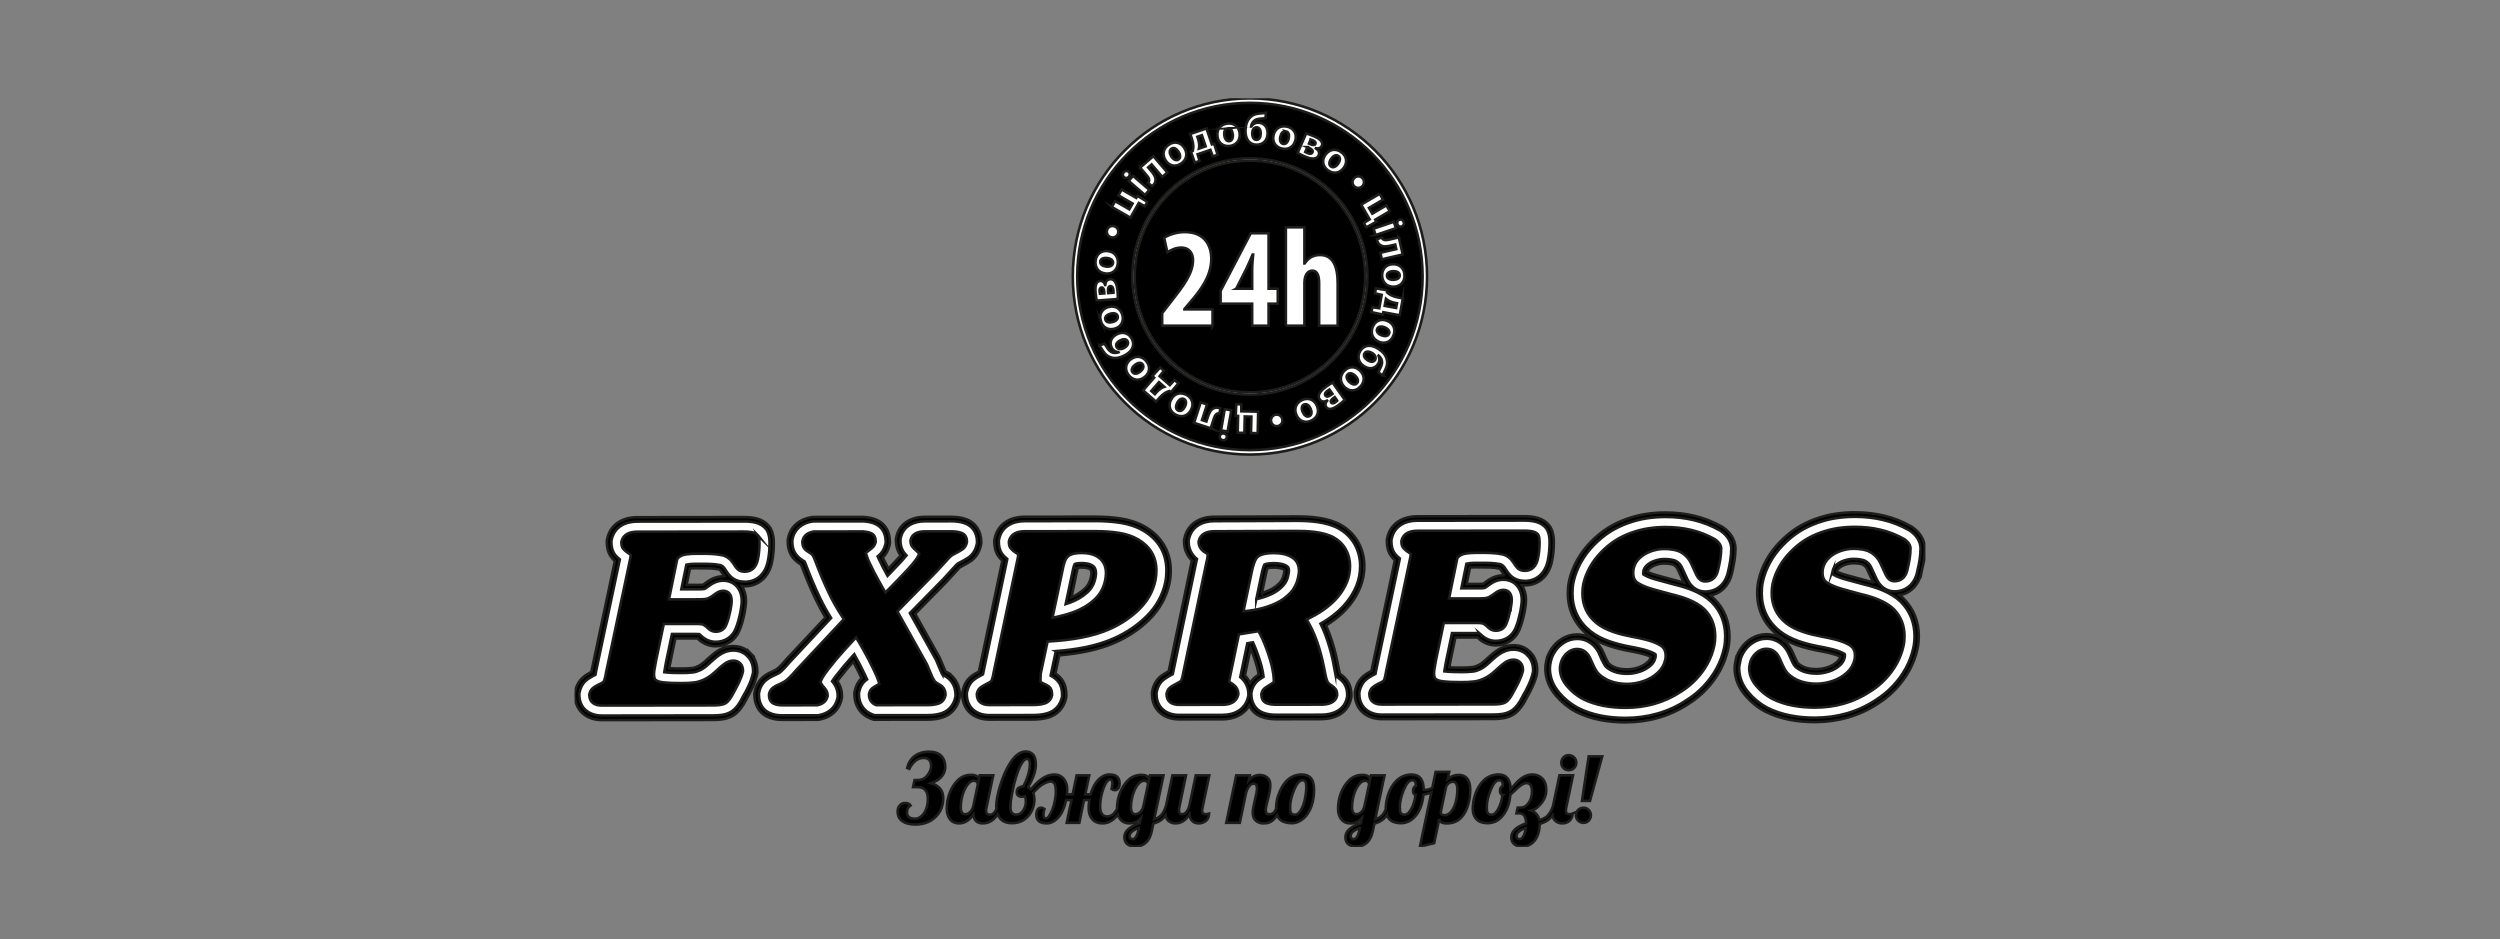 <svg width="213" height="80" viewBox="0 0 213 80" fill="none" xmlns="http://www.w3.org/2000/svg">
<rect x="0" y="0" width="213" height="80" fill="#808080" stroke="none"/>
<g clip-path="url(#clip0_1508_24)">
<path fill-rule="evenodd" clip-rule="evenodd" d="M63.647 55.403L63.669 55.381L63.894 55.608C63.909 55.621 63.922 55.636 63.938 55.652L64.183 55.899L64.179 55.904L64.198 55.924L64.176 55.945C64.414 56.304 64.524 56.73 64.524 57.173V57.338L64.489 57.5C64.318 58.263 63.931 58.978 63.555 59.656C63.506 59.749 63.456 59.841 63.401 59.933L63.373 59.986C63.138 60.377 62.847 60.742 62.453 60.979L62.431 60.992H62.429C61.935 61.28 61.34 61.338 60.78 61.338L51.267 61.35C49.983 61.35 48.974 60.546 48.974 59.201V59.053L49.003 58.906C49.094 58.453 49.302 58.044 49.647 57.735C49.862 57.542 50.1 57.397 50.352 57.261L50.379 57.246L50.388 57.241C50.394 57.2 50.401 57.159 50.408 57.116L50.413 57.091L52.383 47.806C52.264 47.697 52.155 47.58 52.06 47.449C51.798 47.083 51.703 46.657 51.701 46.212V46.049L51.735 45.889C52.008 44.642 53.076 44.068 54.273 44.067L63.369 44.056C64.171 44.056 65.023 44.177 65.547 44.862L65.622 44.959L65.679 45.066C65.88 45.444 65.928 45.867 65.93 46.289C65.93 46.843 65.88 47.396 65.766 47.938C65.515 49.111 64.681 49.95 63.452 49.95C63.371 49.95 63.288 49.947 63.209 49.938C63.435 50.284 63.559 50.713 63.559 51.182C63.559 51.522 63.501 51.847 63.444 52.181V52.185L63.434 52.237V52.241C63.325 52.75 63.199 53.256 62.996 53.736C62.639 54.581 61.871 55.059 60.968 55.061C60.395 55.061 59.877 54.829 59.465 54.432C59.451 54.421 59.438 54.407 59.424 54.393C59.38 54.393 59.336 54.393 59.294 54.393H57.54L57.086 56.563C57.062 56.687 57.038 56.81 57.016 56.934C57.359 56.956 57.706 56.956 58.049 56.958C58.366 56.958 58.685 56.95 59 56.91C59.16 56.89 59.326 56.827 59.473 56.759C59.681 56.663 59.876 56.512 60.045 56.359C60.354 56.079 60.655 55.795 60.992 55.55L61.014 55.534C61.445 55.226 61.946 55.044 62.477 55.044C62.898 55.044 63.303 55.163 63.643 55.398L63.647 55.403ZM61.724 49.102C61.619 48.966 61.524 48.823 61.43 48.675C61.381 48.598 61.333 48.542 61.249 48.513C60.752 48.409 60.2 48.416 59.697 48.418C59.444 48.418 59.078 48.406 58.783 48.438L58.498 49.831H59.624C59.69 49.831 59.813 49.831 59.893 49.821C59.979 49.772 60.063 49.707 60.139 49.647C60.566 49.319 61.056 49.101 61.599 49.101C61.641 49.101 61.682 49.101 61.722 49.104L61.724 49.102ZM130.893 57.648C130.702 58.325 130.355 58.966 130.017 59.575C129.969 59.664 129.922 59.753 129.87 59.841L129.834 59.906H129.832C129.597 60.294 129.308 60.655 128.921 60.894H128.919L128.899 60.907C128.402 61.203 127.805 61.258 127.238 61.258L117.725 61.268C116.441 61.268 115.432 60.464 115.432 59.119V58.971L115.461 58.826C115.552 58.371 115.76 57.965 116.105 57.653C116.32 57.46 116.56 57.314 116.812 57.179L116.839 57.166L116.847 57.162C116.854 57.121 116.861 57.079 116.869 57.038L116.874 57.007L118.843 47.73C118.724 47.621 118.614 47.503 118.52 47.372C118.256 47.006 118.161 46.578 118.161 46.132V45.971L118.195 45.812C118.469 44.566 119.536 43.992 120.733 43.99L129.829 43.98C130.629 43.98 131.481 44.101 132.005 44.782L132.08 44.879L132.137 44.988C132.34 45.368 132.388 45.788 132.388 46.211C132.388 46.764 132.338 47.318 132.223 47.859C131.973 49.032 131.14 49.87 129.91 49.872C129.829 49.872 129.746 49.869 129.667 49.86C129.893 50.206 130.017 50.635 130.017 51.103C130.017 51.446 129.958 51.776 129.902 52.111L129.897 52.144L129.89 52.171C129.778 52.677 129.657 53.179 129.455 53.659C129.099 54.504 128.331 54.983 127.426 54.984C126.853 54.984 126.335 54.753 125.925 54.356C125.911 54.342 125.897 54.33 125.884 54.317C125.84 54.317 125.796 54.317 125.754 54.317H124L123.545 56.488C123.522 56.612 123.498 56.735 123.476 56.859C123.819 56.881 124.166 56.881 124.509 56.883C124.825 56.883 125.145 56.875 125.459 56.835C125.62 56.815 125.784 56.754 125.931 56.685C126.139 56.59 126.334 56.439 126.503 56.285C126.812 56.006 127.115 55.72 127.453 55.475L127.47 55.463C127.9 55.15 128.405 54.971 128.936 54.971C129.523 54.971 129.985 55.161 130.352 55.529C130.367 55.543 130.38 55.558 130.396 55.572C130.412 55.589 130.428 55.606 130.445 55.623C130.935 56.134 131.079 56.977 130.891 57.648H130.893ZM128.187 49.024C128.081 48.888 127.984 48.743 127.891 48.596C127.845 48.523 127.798 48.465 127.717 48.436C127.215 48.334 126.667 48.338 126.158 48.339C125.911 48.339 125.539 48.326 125.245 48.358L124.959 49.751H126.085C126.151 49.751 126.275 49.751 126.354 49.741C126.44 49.691 126.525 49.627 126.601 49.567C127.027 49.239 127.517 49.021 128.062 49.021C128.104 49.021 128.146 49.021 128.189 49.024H128.187ZM163.703 48.797L163.634 49.15L163.607 49.145L163.602 49.158L163.595 49.184C163.304 49.988 162.694 50.558 161.863 50.713C161.967 50.793 162.065 50.879 162.159 50.969L162.173 50.982L162.191 51.001C163.054 51.87 163.48 52.97 163.482 54.194C163.482 54.559 163.448 54.923 163.37 55.281C163.231 55.917 163.001 56.532 162.69 57.106C162.374 57.687 161.98 58.222 161.527 58.7C161.075 59.179 160.565 59.598 160.01 59.948C158.385 61.023 156.555 61.52 154.617 61.522C153.16 61.522 151.692 61.287 150.38 60.619H150.376L150.354 60.606C149.717 60.269 149.161 59.8 148.692 59.25C148.131 58.593 147.791 57.808 147.791 56.934C147.791 56.715 147.825 56.502 147.872 56.287C147.877 56.26 147.884 56.233 147.891 56.205L147.953 55.921L147.973 55.924C148.06 55.679 148.18 55.446 148.329 55.23C148.557 54.897 148.849 54.618 149.191 54.409C149.585 54.167 150.025 54.038 150.488 54.036C151.55 54.036 152.362 54.678 152.767 55.642V55.647C152.889 55.917 153.004 56.2 153.156 56.454L153.167 56.474C153.192 56.515 153.273 56.58 153.312 56.609C153.726 56.926 154.266 57.011 154.773 57.011C155.108 57.011 155.441 56.941 155.757 56.834C156.046 56.735 156.307 56.583 156.532 56.376C156.665 56.251 156.746 56.117 156.79 55.943C156.278 55.691 155.507 55.555 154.966 55.453C153.747 55.224 152.387 54.85 151.401 54.061C150.295 53.178 149.715 51.955 149.714 50.535C149.714 50.172 149.744 49.807 149.822 49.453C149.955 48.842 150.189 48.261 150.49 47.714C150.801 47.151 151.193 46.635 151.64 46.175C152.076 45.725 152.556 45.318 153.085 44.981C153.594 44.658 154.142 44.395 154.71 44.196C155.252 44.005 155.808 43.857 156.376 43.772C156.922 43.69 157.474 43.65 158.025 43.65C159.717 43.648 161.366 44 162.842 44.853L162.9 44.888L162.954 44.927C163.521 45.325 163.935 45.892 163.987 46.602L163.991 46.657V46.711C163.991 46.96 163.974 47.207 163.947 47.452L164.009 47.382L163.822 48.247C163.784 48.431 163.745 48.615 163.701 48.797H163.703ZM159.602 49.618C159.579 49.576 159.557 49.531 159.537 49.487C159.378 49.15 159.22 48.809 159.065 48.471C158.997 48.322 158.892 48.217 158.757 48.13C158.574 48.011 158.099 47.99 157.884 47.99C157.644 47.99 157.406 48.045 157.181 48.123C156.983 48.193 156.8 48.295 156.648 48.44C156.574 48.51 156.53 48.583 156.505 48.68C156.505 48.687 156.503 48.694 156.501 48.7C156.799 48.852 157.157 48.956 157.465 49.039L158.874 49.421C159.114 49.479 159.359 49.543 159.604 49.617L159.602 49.618ZM145.73 50.732C146.685 50.553 147.346 49.823 147.571 48.821C147.727 48.133 147.862 47.437 147.862 46.728V46.672L147.857 46.616C147.803 45.906 147.388 45.34 146.822 44.942L146.766 44.903L146.707 44.869C145.227 44.026 143.585 43.665 141.893 43.666C141.341 43.666 140.79 43.707 140.244 43.789C139.676 43.874 139.119 44.022 138.578 44.213C138.01 44.414 137.464 44.675 136.953 45C136.424 45.335 135.944 45.742 135.507 46.194C135.059 46.655 134.669 47.169 134.358 47.733C134.057 48.28 133.823 48.861 133.69 49.472C133.612 49.826 133.581 50.191 133.581 50.553C133.583 51.974 134.163 53.196 135.269 54.08C136.255 54.868 137.614 55.243 138.834 55.471C139.375 55.574 140.146 55.708 140.658 55.962C140.614 56.136 140.533 56.27 140.399 56.394C140.175 56.602 139.914 56.754 139.625 56.852C139.309 56.96 138.976 57.029 138.641 57.029C138.134 57.029 137.594 56.944 137.18 56.628C137.143 56.599 137.063 56.534 137.036 56.495L137.024 56.474C136.872 56.221 136.759 55.938 136.639 55.669C136.233 54.703 135.423 54.054 134.356 54.056C133.894 54.056 133.453 54.186 133.061 54.429C132.719 54.64 132.426 54.92 132.198 55.252C132.046 55.473 131.922 55.715 131.835 55.969H131.821L131.772 56.178C131.76 56.222 131.75 56.267 131.742 56.313C131.694 56.524 131.66 56.737 131.662 56.955C131.662 57.828 132.004 58.613 132.563 59.271C133.032 59.819 133.59 60.282 134.222 60.624L134.246 60.638H134.248C135.56 61.307 137.028 61.544 138.485 61.542C140.425 61.541 142.255 61.042 143.88 59.965C144.434 59.618 144.943 59.196 145.393 58.721C145.846 58.24 146.24 57.707 146.556 57.127C146.868 56.554 147.098 55.94 147.236 55.303C147.314 54.947 147.348 54.581 147.348 54.216C147.348 52.988 146.932 51.87 146.046 51.011L146.025 50.993H146.024C145.929 50.901 145.829 50.816 145.728 50.735L145.73 50.732ZM140.371 48.721L140.374 48.7C140.399 48.603 140.443 48.53 140.518 48.46C140.672 48.314 140.853 48.213 141.051 48.144C141.275 48.063 141.516 48.011 141.754 48.011C141.969 48.011 142.444 48.031 142.627 48.15C142.762 48.239 142.867 48.343 142.934 48.491C143.09 48.83 143.247 49.169 143.404 49.508C143.425 49.552 143.447 49.596 143.47 49.639C143.225 49.566 142.98 49.499 142.74 49.443L141.331 49.061C141.023 48.978 140.665 48.874 140.367 48.724L140.371 48.721ZM101.547 47.76L99.602 57.036V57.04C99.592 57.089 99.584 57.139 99.574 57.19L99.528 57.214C99.305 57.336 99.087 57.464 98.887 57.624H98.884L98.845 57.658H98.841C98.483 57.97 98.268 58.387 98.177 58.85L98.148 58.995V59.141C98.148 60.486 99.158 61.292 100.441 61.29L104.156 61.285C105.117 61.285 105.983 60.909 106.434 60.12C106.627 60.531 106.951 60.865 107.41 61.052L107.437 61.062H107.438C107.851 61.227 108.291 61.28 108.73 61.278L112.549 61.273C113.717 61.273 114.845 60.776 115.109 59.524L115.141 59.373V59.218C115.141 58.78 115.045 58.358 114.786 57.997C114.625 57.772 114.422 57.59 114.199 57.43L114.157 57.399H114.153C114.133 57.317 114.12 57.232 114.103 57.156C113.864 55.848 113.529 54.511 112.978 53.292L112.992 53.283C113.475 52.985 113.934 52.643 114.351 52.255C114.783 51.853 115.16 51.395 115.471 50.89C115.795 50.362 116.03 49.783 116.154 49.175L116.159 49.145C116.216 48.842 116.242 48.533 116.242 48.225C116.242 47.51 116.073 46.819 115.723 46.195C115.366 45.56 114.852 45.063 114.221 44.709C113.127 44.094 111.615 43.995 110.381 44L103.431 44.028C102.237 44.033 101.187 44.612 100.916 45.85L100.882 46.008V46.17C100.882 46.786 101.124 47.338 101.549 47.76H101.547ZM106.515 58.189C106.405 57.956 106.253 57.743 106.067 57.554L106.552 55.23C106.671 55.517 106.776 55.81 106.875 56.105C107.028 56.546 107.166 57.011 107.239 57.477C107.225 57.486 107.212 57.494 107.198 57.505C106.914 57.678 106.683 57.913 106.515 58.189ZM90.251 55.831L89.923 57.379C90.156 57.53 90.359 57.718 90.518 57.953C90.77 58.329 90.853 58.758 90.853 59.206V59.381L90.813 59.552C90.632 60.313 90.104 60.887 89.362 61.122C88.897 61.27 88.406 61.304 87.919 61.306L84.278 61.311C82.995 61.311 81.986 60.507 81.986 59.162V59.012L82.016 58.865C82.107 58.412 82.314 58.002 82.66 57.692H82.664L82.699 57.66H82.701C82.905 57.488 83.132 57.355 83.369 57.234L83.411 57.21C83.419 57.167 83.426 57.125 83.433 57.082L83.438 57.053L85.398 47.771C85.278 47.662 85.17 47.544 85.073 47.41C84.811 47.043 84.716 46.616 84.716 46.172V46.017L84.749 45.865C85.011 44.61 86.088 44.031 87.29 44.029L93.307 44.022C94.047 44.022 94.79 44.065 95.524 44.182C96.252 44.298 96.963 44.523 97.6 44.901C98.968 45.71 99.744 46.992 99.746 48.6C99.746 48.964 99.716 49.329 99.641 49.686C99.394 50.88 98.802 51.912 97.945 52.769C97.12 53.593 96.148 54.235 95.089 54.714C93.591 55.391 91.89 55.691 90.253 55.834L90.251 55.831ZM71.341 58.034C71.403 57.951 71.468 57.867 71.53 57.784C71.9 57.302 72.291 56.835 72.697 56.381C72.934 56.817 73.159 57.258 73.368 57.706C73.38 57.731 73.392 57.757 73.404 57.782C73.099 58.073 72.91 58.452 72.825 58.872L72.795 59.019V59.168C72.795 60.105 73.302 60.894 74.182 61.224L74.432 61.318L79.048 61.312C79.49 61.312 79.933 61.261 80.352 61.117C81.078 60.866 81.568 60.277 81.737 59.529L81.774 59.366V59.199C81.774 58.479 81.47 57.844 80.92 57.428L80.929 57.411L80.724 57.297C80.683 57.273 80.643 57.249 80.601 57.227C80.585 57.219 80.57 57.21 80.555 57.203C80.519 57.128 80.489 57.045 80.457 56.973L80.066 56.044L77.973 52.299L80.636 49.588L81.698 48.428C81.723 48.401 81.751 48.367 81.778 48.343C81.849 48.297 81.931 48.259 82.006 48.22C82.265 48.087 82.518 47.949 82.755 47.777L82.767 47.769L82.801 47.743H82.802C83.212 47.42 83.467 46.967 83.572 46.458L83.604 46.308V46.154C83.604 45.271 83.129 44.509 82.283 44.222C81.874 44.075 81.427 44.034 80.996 44.036H78.783C77.655 44.039 76.622 44.569 76.366 45.753L76.332 45.908V46.066C76.332 46.49 76.439 46.9 76.681 47.251C76.698 47.277 76.716 47.302 76.735 47.328C76.615 47.466 76.488 47.6 76.363 47.735C76.141 47.973 75.918 48.21 75.693 48.445C75.528 48.135 75.369 47.822 75.22 47.505C75.499 47.222 75.692 46.871 75.783 46.478L75.82 46.313V46.144C75.82 45.378 75.482 44.68 74.782 44.334C74.439 44.159 74.048 44.085 73.668 44.05L73.598 44.043L69.239 44.048L69.129 44.065C68.131 44.218 67.336 44.848 67.142 45.875L67.117 46.011V46.151C67.117 46.67 67.254 47.166 67.595 47.565C67.781 47.782 68.006 47.958 68.249 48.106C68.258 48.128 68.265 48.149 68.272 48.167C68.649 49.169 69.058 50.16 69.523 51.124C69.768 51.631 70.037 52.128 70.328 52.61L66.954 56.217L66.934 56.241C66.728 56.478 66.52 56.723 66.286 56.932H66.283L66.249 56.967H66.247C66.185 57.028 66.038 57.096 65.96 57.13C65.662 57.259 65.375 57.403 65.114 57.597C64.675 57.924 64.394 58.395 64.298 58.935L64.274 59.066V59.199C64.274 59.979 64.616 60.694 65.328 61.05C65.738 61.256 66.188 61.33 66.645 61.33L69.707 61.326L69.834 61.304C70.762 61.137 71.495 60.532 71.699 59.584L71.733 59.429V59.269C71.733 58.916 71.648 58.571 71.483 58.261V58.257L71.452 58.208V58.205C71.415 58.147 71.38 58.09 71.342 58.036L71.341 58.034ZM107.516 50.531L107.868 48.855C107.893 48.745 107.941 48.545 107.993 48.399C108.152 48.37 108.407 48.36 108.507 48.36C108.781 48.36 109.185 48.389 109.422 48.544C109.429 48.574 109.429 48.637 109.429 48.661C109.429 48.745 109.388 48.891 109.371 48.975C109.319 49.235 109.212 49.458 109.031 49.654C108.788 49.915 108.5 50.119 108.177 50.269C107.963 50.369 107.741 50.456 107.515 50.529L107.516 50.531ZM91.827 48.37C91.798 48.467 91.775 48.586 91.761 48.649L91.756 48.673L91.288 50.887C91.685 50.715 92.054 50.485 92.378 50.194C92.678 49.926 92.849 49.606 92.938 49.218C92.957 49.109 92.989 48.971 92.989 48.864C92.989 48.752 92.986 48.603 92.891 48.525C92.715 48.379 92.358 48.353 92.14 48.353C92.072 48.353 91.934 48.356 91.826 48.37H91.827Z" fill="black" stroke="#1D1D1B" stroke-width="0.22" stroke-miterlimit="22.93"/>
<path fill-rule="evenodd" clip-rule="evenodd" d="M156.148 48.605C156.139 48.665 156.128 48.736 156.128 48.792C156.128 48.821 156.129 48.895 156.143 48.927C156.146 48.929 156.149 48.932 156.151 48.934C156.505 49.157 156.978 49.3 157.379 49.409L158.793 49.792C159.876 50.051 161.086 50.468 161.911 51.248L161.921 51.257L161.936 51.272C162.729 52.071 163.115 53.074 163.116 54.197C163.116 54.535 163.086 54.872 163.013 55.202C162.881 55.805 162.665 56.386 162.371 56.926C162.07 57.477 161.696 57.985 161.265 58.441C160.834 58.898 160.347 59.296 159.817 59.632C158.251 60.667 156.494 61.144 154.628 61.146C153.234 61.146 151.821 60.926 150.561 60.284L150.54 60.274C149.947 59.953 149.426 59.521 148.988 59.007C148.486 58.419 148.178 57.721 148.178 56.938C148.178 56.745 148.209 56.559 148.251 56.372V56.381C148.315 56.045 148.455 55.732 148.648 55.451C148.846 55.163 149.101 54.92 149.397 54.737C149.732 54.531 150.104 54.421 150.498 54.421C151.42 54.421 152.091 54.986 152.431 55.798L152.434 55.807C152.561 56.091 152.683 56.391 152.844 56.657L152.854 56.674C152.904 56.761 153.014 56.856 153.094 56.916C153.577 57.285 154.188 57.396 154.783 57.394C155.16 57.394 155.532 57.317 155.887 57.196C156.227 57.081 156.532 56.902 156.795 56.658C156.997 56.473 157.118 56.258 157.176 55.991L157.183 55.957V55.948C157.188 55.911 157.186 55.868 157.186 55.832C157.186 55.81 157.186 55.749 157.174 55.727C157.161 55.712 157.118 55.688 157.102 55.679L157.069 55.662C156.528 55.362 155.651 55.199 155.044 55.085C153.892 54.868 152.575 54.513 151.645 53.77C150.628 52.958 150.101 51.844 150.099 50.54C150.099 50.204 150.126 49.867 150.199 49.54C150.324 48.964 150.546 48.418 150.828 47.903C151.122 47.369 151.494 46.882 151.919 46.444C152.335 46.015 152.793 45.627 153.297 45.306C153.782 44.998 154.303 44.75 154.844 44.557C155.363 44.373 155.896 44.232 156.44 44.15C156.968 44.07 157.501 44.033 158.035 44.033C159.662 44.031 161.244 44.368 162.667 45.187L162.711 45.213L162.751 45.242C163.221 45.574 163.581 46.039 163.625 46.635L163.629 46.674V46.715C163.629 47.391 163.5 48.067 163.346 48.723V48.719C163.133 49.705 162.437 50.381 161.403 50.383C160.705 50.383 160.176 49.945 159.888 49.331C159.729 48.993 159.574 48.656 159.418 48.317C159.32 48.103 159.17 47.944 158.973 47.817C158.71 47.645 158.201 47.616 157.896 47.617C157.614 47.617 157.335 47.679 157.068 47.772C156.819 47.859 156.593 47.989 156.4 48.172C156.27 48.297 156.188 48.437 156.146 48.61L156.148 48.605ZM140.019 48.624C140.011 48.683 139.999 48.755 139.999 48.811C139.999 48.84 140 48.913 140.014 48.946C140.017 48.947 140.021 48.951 140.022 48.953C140.376 49.175 140.849 49.319 141.25 49.426L142.664 49.809C143.748 50.068 144.957 50.485 145.782 51.265L145.801 51.284C146.607 52.076 146.986 53.091 146.988 54.216C146.988 54.553 146.957 54.891 146.885 55.221C146.753 55.824 146.536 56.405 146.242 56.944C145.941 57.496 145.567 58.004 145.136 58.46C144.705 58.916 144.218 59.318 143.694 59.645H143.697C142.129 60.682 140.369 61.161 138.501 61.163C137.107 61.163 135.693 60.943 134.434 60.301L134.413 60.291C133.82 59.971 133.299 59.538 132.861 59.024C132.359 58.436 132.051 57.738 132.051 56.955C132.051 56.761 132.081 56.572 132.122 56.396C132.188 56.062 132.328 55.747 132.521 55.468C132.719 55.18 132.974 54.937 133.27 54.754C133.605 54.548 133.977 54.438 134.371 54.438C135.293 54.438 135.964 55.003 136.307 55.822V55.819C136.434 56.103 136.556 56.406 136.718 56.672L136.73 56.691C136.781 56.778 136.891 56.871 136.968 56.931C137.452 57.3 138.063 57.411 138.658 57.409C139.035 57.409 139.407 57.333 139.762 57.212C140.102 57.096 140.406 56.917 140.67 56.674C140.871 56.488 140.993 56.275 141.051 56.006L141.057 55.97V55.962C141.062 55.926 141.061 55.882 141.061 55.846C141.061 55.822 141.061 55.761 141.049 55.74C141.037 55.725 140.993 55.701 140.976 55.693L140.944 55.676C140.403 55.376 139.525 55.212 138.918 55.098C137.767 54.882 136.449 54.526 135.519 53.784C134.503 52.971 133.975 51.858 133.974 50.553C133.974 50.218 134.001 49.881 134.073 49.554C134.199 48.978 134.42 48.431 134.703 47.917C134.997 47.382 135.369 46.895 135.793 46.458C136.209 46.029 136.667 45.64 137.171 45.32C137.657 45.012 138.178 44.763 138.719 44.571C139.238 44.387 139.772 44.245 140.315 44.164C140.843 44.084 141.375 44.046 141.91 44.046C143.536 44.045 145.116 44.387 146.538 45.199L146.582 45.225L146.624 45.254C147.094 45.584 147.453 46.051 147.5 46.647L147.503 46.688V46.728C147.503 47.404 147.377 48.082 147.221 48.738C147.006 49.722 146.31 50.395 145.28 50.397C144.58 50.397 144.052 49.959 143.765 49.344C143.607 49.007 143.45 48.67 143.296 48.331C143.198 48.116 143.048 47.958 142.851 47.83C142.588 47.658 142.079 47.629 141.774 47.631C141.492 47.631 141.213 47.692 140.946 47.786C140.697 47.874 140.471 48.002 140.278 48.186C140.148 48.31 140.066 48.45 140.024 48.624H140.019ZM126.046 53.947C125.958 53.937 125.838 53.94 125.766 53.94H123.708L123.188 56.415C123.145 56.645 123.101 56.875 123.068 57.106C123.063 57.137 123.058 57.169 123.055 57.202C123.54 57.259 124.034 57.261 124.521 57.265C124.854 57.265 125.189 57.254 125.52 57.214C125.722 57.188 125.919 57.116 126.102 57.031C126.344 56.919 126.571 56.749 126.767 56.57C127.068 56.299 127.359 56.023 127.685 55.783L127.702 55.771C128.069 55.509 128.495 55.35 128.948 55.35C129.401 55.35 129.826 55.516 130.137 55.839H130.135C130.473 56.175 130.617 56.623 130.617 57.094V57.217L130.59 57.336C130.429 58.055 130.044 58.761 129.694 59.395V59.392C129.464 59.834 129.164 60.304 128.733 60.57L128.715 60.58C128.283 60.836 127.737 60.878 127.247 60.878L117.733 60.888C116.663 60.888 115.817 60.257 115.817 59.117V59.007L115.839 58.899C115.914 58.526 116.081 58.191 116.365 57.935C116.556 57.764 116.775 57.634 116.999 57.513L117.02 57.503L117.191 57.421C117.214 57.314 117.233 57.202 117.25 57.105L117.255 57.081L119.233 47.754C119.242 47.696 119.254 47.639 119.267 47.583C119.106 47.456 118.956 47.316 118.836 47.147C118.619 46.848 118.55 46.493 118.55 46.129V46.008L118.575 45.891C118.81 44.818 119.732 44.366 120.747 44.365L129.843 44.355C130.511 44.355 131.278 44.434 131.72 45.01L131.775 45.083L131.818 45.163C131.988 45.483 132.022 45.851 132.022 46.209C132.022 46.735 131.977 47.263 131.867 47.777C131.655 48.772 130.974 49.491 129.922 49.491C129.493 49.491 129.078 49.368 128.752 49.077L128.727 49.053L128.72 49.046C128.52 48.85 128.366 48.624 128.218 48.389C128.118 48.23 127.999 48.12 127.822 48.065C127.294 47.955 126.704 47.955 126.166 47.956C125.85 47.956 125.258 47.941 124.937 48.026L124.506 50.126H126.094C126.192 50.124 126.39 50.124 126.489 50.097C126.611 50.035 126.731 49.947 126.838 49.864C127.198 49.586 127.61 49.395 128.07 49.395C129.058 49.395 129.652 50.15 129.652 51.1C129.652 51.418 129.596 51.723 129.542 52.045L129.538 52.065L129.533 52.086C129.428 52.569 129.312 53.051 129.119 53.508C128.821 54.213 128.189 54.601 127.436 54.601C126.959 54.601 126.535 54.405 126.193 54.078C126.151 54.038 126.095 53.985 126.043 53.942L126.046 53.947ZM99.919 57.44L99.721 57.547C99.516 57.66 99.318 57.774 99.134 57.92L99.102 57.947C98.808 58.201 98.635 58.544 98.561 58.923L98.539 59.031V59.139C98.539 60.279 99.384 60.911 100.455 60.911L104.17 60.906C105.181 60.906 106.087 60.446 106.333 59.381L106.361 59.259V59.133C106.361 58.554 106.103 58.05 105.666 57.689C105.676 57.641 105.687 57.593 105.697 57.545L106.27 54.804L106.755 54.725C106.946 55.131 107.1 55.56 107.246 55.98C107.428 56.512 107.597 57.096 107.658 57.666C107.575 57.719 107.493 57.772 107.41 57.827C107.011 58.068 106.73 58.46 106.639 58.939L106.618 59.042V59.148C106.618 59.822 106.928 60.43 107.567 60.699L107.591 60.71C107.958 60.856 108.353 60.899 108.744 60.899L112.562 60.894C113.54 60.894 114.529 60.517 114.755 59.444L114.779 59.33V59.214C114.779 58.858 114.708 58.509 114.497 58.217C114.36 58.026 114.186 57.871 113.996 57.735L113.964 57.711L113.93 57.69C113.907 57.675 113.874 57.656 113.847 57.636C113.803 57.51 113.77 57.324 113.746 57.215V57.224C113.499 55.853 113.13 54.407 112.505 53.137C112.608 53.079 112.709 53.017 112.811 52.956C113.274 52.672 113.712 52.345 114.111 51.974C114.519 51.595 114.874 51.163 115.166 50.688C115.467 50.199 115.686 49.663 115.801 49.097L115.806 49.072C115.856 48.792 115.882 48.508 115.882 48.224C115.882 47.573 115.729 46.946 115.412 46.379C115.089 45.804 114.625 45.358 114.054 45.037C113.029 44.462 111.558 44.371 110.399 44.377L103.449 44.404C102.442 44.407 101.535 44.864 101.3 45.93L101.275 46.047V46.168C101.275 46.756 101.539 47.263 101.982 47.628C101.973 47.657 101.966 47.685 101.96 47.713L101.955 47.733L99.988 57.111C99.968 57.212 99.949 57.329 99.922 57.438L99.919 57.44ZM89.954 55.477L89.517 57.534C89.517 57.547 89.517 57.561 89.516 57.575L89.541 57.586C89.81 57.724 90.048 57.912 90.219 58.165C90.429 58.477 90.488 58.838 90.488 59.206V59.335L90.457 59.461C90.309 60.093 89.876 60.563 89.26 60.757C88.834 60.892 88.376 60.922 87.931 60.922L84.29 60.928C83.22 60.928 82.374 60.296 82.374 59.157V59.046L82.397 58.937C82.473 58.564 82.637 58.227 82.922 57.971L82.953 57.946C83.144 57.787 83.355 57.668 83.555 57.564L83.753 57.455C83.78 57.351 83.798 57.242 83.815 57.144L83.819 57.121L85.787 47.796C85.795 47.736 85.809 47.68 85.821 47.623C85.66 47.493 85.51 47.355 85.388 47.183C85.173 46.883 85.102 46.529 85.102 46.166V46.051L85.126 45.938C85.352 44.859 86.282 44.404 87.299 44.404L93.315 44.397C94.037 44.397 94.759 44.438 95.473 44.552C96.154 44.661 96.821 44.87 97.418 45.223C98.669 45.964 99.376 47.122 99.377 48.596C99.377 48.935 99.349 49.274 99.281 49.605C99.049 50.725 98.495 51.691 97.688 52.495C96.895 53.286 95.96 53.903 94.942 54.363C93.41 55.056 91.633 55.344 89.95 55.475L89.954 55.477ZM80.284 57.476C80.225 57.377 80.166 57.22 80.124 57.125L79.74 56.212L77.516 52.236L80.374 49.325L81.434 48.167C81.463 48.138 81.52 48.069 81.566 48.035C81.651 47.978 81.751 47.929 81.845 47.881C82.087 47.757 82.324 47.629 82.545 47.469L82.554 47.462L82.581 47.442C82.921 47.175 83.127 46.8 83.215 46.379L83.239 46.267V46.153C83.239 45.432 82.867 44.813 82.17 44.578C81.811 44.448 81.402 44.412 81.008 44.412L78.795 44.416C77.853 44.416 76.963 44.823 76.745 45.831L76.72 45.947V46.064C76.72 46.412 76.804 46.747 77.001 47.035C77.072 47.139 77.151 47.233 77.239 47.321C77.051 47.563 76.808 47.82 76.649 47.992C76.311 48.356 75.967 48.717 75.621 49.073L75.611 49.055C75.35 48.591 75.105 48.12 74.878 47.638C74.843 47.563 74.806 47.484 74.772 47.404C74.789 47.391 74.806 47.377 74.823 47.364C75.129 47.113 75.338 46.778 75.428 46.389L75.457 46.267V46.141C75.457 45.523 75.201 44.952 74.626 44.671C74.334 44.521 73.985 44.457 73.646 44.424L73.593 44.419L69.279 44.424L69.198 44.436C68.363 44.564 67.688 45.073 67.524 45.942L67.505 46.044V46.148C67.505 46.573 67.61 46.984 67.893 47.314C68.077 47.529 68.305 47.696 68.549 47.834L68.557 47.839C68.586 47.893 68.617 47.978 68.635 48.029C69.009 49.021 69.413 50 69.873 50.953C70.155 51.538 70.468 52.106 70.813 52.655L67.245 56.468L67.23 56.486C67.013 56.735 66.794 56.992 66.548 57.212L66.518 57.239C66.418 57.334 66.246 57.419 66.121 57.474C65.85 57.592 65.586 57.721 65.35 57.898C64.988 58.167 64.759 58.555 64.68 59L64.663 59.097V59.196C64.663 59.828 64.925 60.415 65.508 60.708C65.865 60.887 66.261 60.948 66.657 60.946L69.687 60.943L69.782 60.926C70.558 60.786 71.173 60.296 71.344 59.499L71.37 59.383V59.264C71.37 58.973 71.3 58.692 71.163 58.434L71.139 58.392C71.065 58.268 70.981 58.15 70.889 58.038C71.004 57.859 71.16 57.66 71.248 57.547C71.671 56.999 72.117 56.469 72.58 55.957C72.648 55.882 72.716 55.807 72.785 55.732C73.118 56.323 73.434 56.926 73.722 57.54C73.776 57.654 73.83 57.77 73.881 57.888C73.862 57.901 73.843 57.913 73.825 57.927C73.487 58.176 73.289 58.537 73.206 58.944L73.184 59.053V59.163C73.184 59.94 73.595 60.589 74.325 60.865L74.511 60.934L79.06 60.929C79.459 60.929 79.863 60.885 80.242 60.754C80.844 60.546 81.242 60.059 81.382 59.441L81.409 59.32V59.196C81.409 58.484 81.062 57.881 80.428 57.556L80.435 57.559C80.398 57.539 80.334 57.505 80.284 57.471V57.476ZM61.357 48.145C60.833 48.033 60.241 48.036 59.707 48.036C59.387 48.036 58.804 48.023 58.477 48.108L58.046 50.208H59.634C59.732 50.206 59.93 50.206 60.03 50.179C60.151 50.117 60.271 50.027 60.378 49.945C60.738 49.669 61.151 49.477 61.611 49.477C62.598 49.477 63.192 50.231 63.194 51.182C63.194 51.5 63.138 51.805 63.085 52.118L63.077 52.163C62.975 52.646 62.855 53.132 62.663 53.588C62.365 54.293 61.732 54.681 60.98 54.681C60.503 54.681 60.079 54.485 59.737 54.158C59.695 54.117 59.641 54.065 59.587 54.022C59.499 54.012 59.379 54.015 59.306 54.015H57.248L56.729 56.49C56.685 56.72 56.641 56.95 56.609 57.181C56.604 57.212 56.599 57.244 56.595 57.278C57.081 57.336 57.574 57.338 58.061 57.34C58.394 57.34 58.729 57.331 59.061 57.288C59.262 57.263 59.46 57.191 59.644 57.106C59.886 56.994 60.111 56.824 60.309 56.645C60.608 56.374 60.901 56.1 61.225 55.86L61.245 55.846C61.612 55.584 62.038 55.427 62.492 55.425C62.945 55.425 63.369 55.591 63.681 55.914H63.679C64.017 56.25 64.161 56.697 64.161 57.169V57.292L64.134 57.411C63.973 58.13 63.587 58.836 63.237 59.47V59.467C63.006 59.911 62.708 60.383 62.272 60.647L62.252 60.658C61.822 60.909 61.278 60.951 60.791 60.953L51.277 60.965C50.207 60.965 49.361 60.333 49.361 59.194V59.083L49.383 58.974C49.458 58.601 49.625 58.266 49.909 58.012C50.1 57.84 50.316 57.712 50.541 57.59L50.562 57.58L50.733 57.496C50.756 57.389 50.775 57.276 50.792 57.179L50.795 57.161L52.775 47.828C52.784 47.771 52.795 47.714 52.809 47.658C52.648 47.532 52.498 47.389 52.378 47.222C52.161 46.922 52.092 46.57 52.092 46.207V46.086L52.117 45.967C52.352 44.894 53.276 44.443 54.289 44.441L63.385 44.431C64.054 44.431 64.822 44.511 65.263 45.089L65.319 45.16L65.361 45.24C65.532 45.56 65.566 45.928 65.566 46.284C65.566 46.81 65.52 47.338 65.41 47.852C65.199 48.847 64.517 49.566 63.464 49.566C63.033 49.566 62.617 49.445 62.292 49.15L62.267 49.126C62.064 48.93 61.912 48.702 61.761 48.465C61.66 48.305 61.54 48.196 61.36 48.142L61.357 48.145ZM107.034 51.054L107.513 48.774C107.545 48.629 107.64 48.251 107.731 48.089C107.905 47.999 108.362 47.98 108.519 47.98C108.883 47.98 109.341 48.024 109.65 48.232C109.801 48.333 109.818 48.487 109.818 48.66C109.818 48.772 109.775 48.941 109.753 49.05C109.686 49.38 109.549 49.666 109.319 49.911C109.042 50.208 108.715 50.439 108.35 50.611C107.929 50.807 107.488 50.955 107.034 51.052V51.054ZM90.792 51.473C90.914 51.434 91.036 51.393 91.158 51.35C91.705 51.153 92.209 50.865 92.644 50.475C93.004 50.151 93.216 49.761 93.322 49.291C93.344 49.158 93.379 48.993 93.379 48.862C93.379 48.619 93.339 48.394 93.146 48.232C92.889 48.017 92.477 47.973 92.155 47.973C92.028 47.973 91.678 47.989 91.565 48.048C91.494 48.162 91.43 48.457 91.406 48.573L91.401 48.595L90.792 51.473Z" fill="white" stroke="#1D1D1B" stroke-width="0.22" stroke-miterlimit="22.93"/>
<path fill-rule="evenodd" clip-rule="evenodd" d="M162.777 46.703V46.694C162.755 46.367 162.516 46.117 162.262 45.94L162.252 45.933L162.242 45.928C160.95 45.187 159.513 44.886 158.035 44.888C157.543 44.888 157.053 44.923 156.566 44.996C156.073 45.071 155.593 45.199 155.123 45.364C154.641 45.535 154.179 45.754 153.748 46.029C153.3 46.313 152.894 46.66 152.526 47.04C152.154 47.423 151.829 47.847 151.57 48.316C151.327 48.757 151.136 49.225 151.027 49.719C150.97 49.986 150.948 50.262 150.948 50.535C150.948 51.578 151.357 52.445 152.172 53.094C152.976 53.736 154.205 54.053 155.199 54.238C155.906 54.371 156.853 54.559 157.48 54.908L157.487 54.911C157.866 55.105 158.038 55.401 158.038 55.829C158.038 55.931 158.038 56.044 158.015 56.142L158.01 56.159V56.169C157.913 56.612 157.7 56.982 157.37 57.288C157.019 57.614 156.611 57.852 156.16 58.007C155.715 58.159 155.253 58.249 154.783 58.251C153.995 58.251 153.217 58.085 152.578 57.597C152.404 57.464 152.233 57.299 152.12 57.108L152.116 57.101C151.936 56.803 151.799 56.473 151.657 56.154L151.653 56.146C151.44 55.638 151.07 55.276 150.498 55.276C150.261 55.276 150.043 55.342 149.842 55.466C149.646 55.587 149.479 55.747 149.348 55.938C149.221 56.122 149.128 56.326 149.085 56.548V56.558C149.054 56.68 149.03 56.812 149.03 56.936C149.03 57.511 149.267 58.016 149.636 58.448C150.008 58.884 150.446 59.248 150.945 59.517L150.955 59.523C152.084 60.098 153.375 60.289 154.629 60.289C156.334 60.287 157.93 59.858 159.359 58.911L159.367 58.906C159.838 58.612 160.269 58.257 160.649 57.852C161.03 57.45 161.359 57.002 161.625 56.515C161.88 56.045 162.068 55.543 162.183 55.018C162.242 54.751 162.266 54.473 162.266 54.199C162.266 53.302 161.968 52.515 161.336 51.878L161.331 51.873C160.629 51.209 159.52 50.846 158.598 50.626H158.588L157.161 50.236C156.674 50.104 156.133 49.932 155.703 49.661C155.387 49.462 155.279 49.155 155.279 48.794C155.279 48.683 155.296 48.569 155.311 48.46V48.447L155.316 48.433C155.394 48.086 155.563 47.791 155.818 47.546C156.097 47.278 156.427 47.088 156.789 46.96C157.146 46.834 157.518 46.757 157.896 46.757C158.395 46.757 159.007 46.817 159.435 47.094C159.768 47.311 160.025 47.593 160.193 47.958C160.347 48.293 160.502 48.629 160.658 48.963C160.803 49.273 161.043 49.525 161.403 49.523C162.033 49.523 162.389 49.126 162.516 48.532V48.525C162.656 47.943 162.777 47.314 162.777 46.715V46.706V46.703ZM146.648 46.722V46.713C146.624 46.386 146.387 46.136 146.134 45.957L146.125 45.95L146.115 45.945C144.822 45.206 143.386 44.903 141.908 44.904C141.416 44.904 140.925 44.94 140.438 45.014C139.946 45.088 139.466 45.216 138.996 45.381C138.514 45.552 138.052 45.771 137.621 46.045C137.173 46.33 136.767 46.677 136.399 47.057C136.027 47.44 135.702 47.864 135.443 48.333C135.2 48.774 135.009 49.242 134.9 49.736C134.843 50.003 134.821 50.279 134.821 50.551C134.821 51.595 135.23 52.462 136.045 53.111C136.848 53.753 138.078 54.07 139.072 54.255C139.779 54.388 140.726 54.576 141.353 54.925L141.358 54.928C141.739 55.12 141.91 55.42 141.911 55.846C141.911 55.948 141.911 56.061 141.888 56.159L141.883 56.176V56.187C141.786 56.629 141.573 56.999 141.243 57.305C140.892 57.631 140.484 57.869 140.033 58.024C139.588 58.176 139.126 58.266 138.656 58.268C137.868 58.268 137.089 58.102 136.451 57.614C136.277 57.481 136.104 57.316 135.993 57.125L135.989 57.118C135.808 56.82 135.671 56.49 135.529 56.171L135.526 56.163C135.313 55.655 134.943 55.292 134.371 55.292C134.134 55.292 133.916 55.359 133.715 55.483C133.519 55.604 133.351 55.764 133.221 55.955C133.094 56.139 133.001 56.343 132.957 56.565V56.575C132.927 56.696 132.903 56.829 132.903 56.953C132.903 57.529 133.14 58.033 133.509 58.465C133.881 58.901 134.319 59.266 134.818 59.535L134.826 59.54C135.956 60.115 137.246 60.306 138.501 60.306C140.205 60.304 141.801 59.875 143.23 58.928L143.239 58.923C143.709 58.629 144.14 58.274 144.521 57.869C144.901 57.467 145.231 57.019 145.496 56.532C145.752 56.062 145.939 55.56 146.054 55.035C146.113 54.768 146.137 54.49 146.137 54.216C146.137 53.321 145.845 52.53 145.207 51.897L145.2 51.89C144.499 51.226 143.388 50.863 142.468 50.644L141.03 50.254C140.543 50.121 140.002 49.949 139.573 49.678C139.256 49.479 139.148 49.172 139.148 48.811C139.148 48.7 139.165 48.586 139.18 48.477V48.464L139.185 48.45C139.263 48.103 139.431 47.808 139.688 47.563C139.968 47.295 140.296 47.105 140.66 46.977C141.017 46.851 141.389 46.774 141.768 46.774C142.266 46.774 142.88 46.834 143.306 47.111C143.639 47.328 143.897 47.611 144.064 47.975C144.218 48.31 144.373 48.646 144.529 48.98C144.674 49.29 144.915 49.542 145.275 49.542C145.904 49.542 146.261 49.145 146.387 48.55V48.544C146.528 47.961 146.648 47.333 146.648 46.732V46.725V46.722ZM128.705 51.9V51.895C128.749 51.641 128.803 51.36 128.803 51.103C128.803 50.626 128.581 50.254 128.072 50.255C127.807 50.255 127.561 50.39 127.355 50.548C127.193 50.672 127.02 50.795 126.836 50.884C126.647 50.974 126.308 50.984 126.095 50.984L123.461 50.987L124.149 47.639C124.195 47.428 124.421 47.314 124.602 47.238L124.616 47.233L124.629 47.227C125.047 47.093 125.717 47.101 126.165 47.101C126.767 47.101 127.424 47.106 128.015 47.233H128.026L128.037 47.238C128.426 47.348 128.718 47.587 128.935 47.927C129.043 48.098 129.168 48.29 129.313 48.433L129.317 48.436C129.484 48.585 129.702 48.634 129.92 48.634C130.563 48.634 130.906 48.195 131.035 47.597C131.131 47.141 131.172 46.674 131.172 46.209C131.172 46.013 131.162 45.744 131.067 45.569L131.057 45.552L131.045 45.536C130.808 45.226 130.193 45.213 129.841 45.213L120.745 45.223C120.14 45.223 119.548 45.417 119.404 46.076L119.399 46.102V46.129C119.399 46.301 119.421 46.5 119.524 46.645C119.609 46.762 119.737 46.868 119.85 46.955L119.856 46.958L120.202 47.192L120.173 47.404C120.163 47.479 120.146 47.553 120.128 47.626C120.108 47.714 120.082 47.805 120.069 47.895V47.905L118.085 57.242V57.253C118.044 57.464 118.009 57.687 117.935 57.888L117.906 57.963L117.847 58.019C117.791 58.072 117.713 58.116 117.642 58.147L117.397 58.266H117.393C117.235 58.353 117.062 58.452 116.927 58.572C116.781 58.702 116.707 58.877 116.668 59.066L116.663 59.09V59.116C116.663 59.768 117.128 60.03 117.727 60.028L127.24 60.018C127.551 60.018 128.004 60.001 128.278 59.839L128.285 59.834C128.561 59.666 128.791 59.271 128.938 58.988L128.941 58.981C129.242 58.436 129.619 57.752 129.755 57.144L129.761 57.116V57.089C129.761 56.849 129.704 56.614 129.531 56.44L129.526 56.435C129.371 56.273 129.166 56.202 128.945 56.202C128.667 56.202 128.41 56.306 128.189 56.464L128.18 56.471C127.879 56.691 127.605 56.953 127.328 57.202C127.066 57.438 126.772 57.654 126.45 57.804C126.187 57.927 125.908 58.022 125.618 58.058C125.252 58.104 124.88 58.118 124.509 58.116C123.988 58.114 123.462 58.109 122.945 58.048C122.752 58.026 122.47 57.973 122.324 57.842L122.296 57.815L122.274 57.782C122.196 57.672 122.181 57.506 122.181 57.373C122.181 57.241 122.201 57.108 122.22 56.977C122.255 56.733 122.299 56.49 122.348 56.243L123.011 53.08L125.759 53.077C125.935 53.077 126.183 53.077 126.347 53.132L126.381 53.142L126.412 53.159C126.547 53.237 126.669 53.346 126.78 53.455C126.961 53.63 127.179 53.741 127.433 53.741C127.844 53.741 128.17 53.557 128.333 53.169C128.502 52.769 128.606 52.323 128.698 51.898V51.895L128.705 51.9ZM100.363 58.17L100.127 58.3C99.969 58.385 99.804 58.479 99.663 58.591L99.655 58.598C99.508 58.726 99.432 58.903 99.393 59.09L99.388 59.114V59.139C99.388 59.792 99.853 60.054 100.451 60.052L104.166 60.047C104.777 60.047 105.348 59.843 105.501 59.187L105.507 59.16V59.131C105.507 58.79 105.343 58.513 105.075 58.312L105.068 58.307L104.723 58.084L104.76 57.859C104.787 57.694 104.826 57.532 104.861 57.367L105.555 54.048L107.22 53.78L107.337 53.993C107.628 54.528 107.848 55.12 108.046 55.696C108.289 56.399 108.497 57.176 108.524 57.924L108.531 58.119L108.369 58.227C108.369 58.227 108.355 58.235 108.35 58.239C108.189 58.337 108.029 58.44 107.871 58.544L107.861 58.55C107.655 58.676 107.516 58.86 107.471 59.1L107.466 59.124V59.148C107.466 59.473 107.576 59.776 107.892 59.909L107.902 59.913C108.162 60.017 108.463 60.042 108.741 60.042L112.559 60.037C113.112 60.037 113.787 59.902 113.92 59.267L113.925 59.242V59.216C113.925 59.049 113.903 58.858 113.803 58.721C113.722 58.608 113.609 58.514 113.497 58.433L113.491 58.428L113.482 58.422C113.355 58.344 113.186 58.225 113.114 58.094L113.108 58.085L113.105 58.077C113.01 57.881 112.958 57.612 112.911 57.397V57.385C112.647 55.947 112.241 54.375 111.516 53.096L111.336 52.779L111.661 52.615C111.901 52.496 112.134 52.365 112.363 52.225C112.779 51.97 113.171 51.677 113.528 51.345C113.88 51.018 114.186 50.647 114.438 50.236C114.688 49.831 114.867 49.39 114.96 48.929V48.917C115.004 48.688 115.024 48.457 115.024 48.225C115.024 47.721 114.911 47.241 114.664 46.802C114.419 46.364 114.067 46.03 113.633 45.787C112.763 45.298 111.377 45.23 110.396 45.235L103.446 45.262C102.842 45.264 102.269 45.461 102.125 46.115L102.12 46.141V46.168C102.12 46.512 102.284 46.786 102.552 46.992L102.562 47.001L102.897 47.203L102.881 47.416C102.869 47.587 102.822 47.762 102.78 47.927V47.934L100.82 57.276C100.779 57.488 100.74 57.712 100.664 57.913L100.632 57.995L100.566 58.053C100.512 58.099 100.439 58.138 100.374 58.167L100.363 58.17ZM105.947 52.083L106.679 48.596C106.75 48.283 106.914 47.651 107.154 47.449C107.488 47.169 108.096 47.123 108.517 47.123C109.064 47.123 109.657 47.209 110.122 47.52C110.523 47.789 110.668 48.191 110.67 48.661C110.67 48.845 110.624 49.044 110.589 49.225C110.491 49.71 110.279 50.139 109.941 50.502C109.589 50.88 109.175 51.176 108.708 51.393C108.22 51.621 107.707 51.789 107.18 51.902C106.93 51.955 106.678 51.997 106.424 52.028L105.949 52.086L105.947 52.083ZM85.956 46.143V46.168C85.956 46.34 85.976 46.539 86.079 46.682C86.164 46.8 86.291 46.906 86.404 46.994L86.411 46.999L86.759 47.234L86.731 47.447C86.72 47.522 86.704 47.595 86.687 47.668C86.666 47.757 86.641 47.849 86.627 47.939V47.949L84.656 57.287V57.294C84.617 57.506 84.575 57.733 84.495 57.934L84.465 58.01L84.404 58.065C84.348 58.114 84.275 58.154 84.208 58.184L84.197 58.188L83.961 58.317C83.802 58.399 83.633 58.491 83.494 58.605L83.486 58.612C83.342 58.741 83.267 58.92 83.228 59.107L83.223 59.131V59.157C83.223 59.809 83.688 60.071 84.287 60.069L87.928 60.064C88.278 60.064 88.668 60.044 89.003 59.938C89.333 59.834 89.548 59.599 89.629 59.262L89.636 59.233V59.204C89.636 59.02 89.617 58.801 89.512 58.644C89.424 58.513 89.287 58.419 89.15 58.348L89.144 58.344L89.137 58.341C89.035 58.297 88.932 58.254 88.834 58.2L88.653 58.101V57.895C88.653 57.741 88.658 57.588 88.668 57.435V57.411L89.254 54.662L89.512 54.645C91.188 54.538 93.053 54.278 94.594 53.581C95.519 53.162 96.368 52.605 97.09 51.887C97.776 51.202 98.25 50.386 98.448 49.431C98.503 49.158 98.527 48.877 98.527 48.598C98.527 47.43 97.979 46.551 96.987 45.964C96.483 45.666 95.916 45.492 95.341 45.4C94.673 45.293 93.993 45.255 93.319 45.255L87.302 45.262C86.698 45.262 86.1 45.456 85.961 46.117L85.956 46.143ZM89.675 52.634L90.567 48.416V48.404C90.632 48.091 90.752 47.602 91.005 47.398L91.009 47.394C91.288 47.156 91.793 47.115 92.15 47.115C92.688 47.115 93.26 47.215 93.686 47.571C94.083 47.903 94.227 48.355 94.227 48.861C94.227 49.053 94.188 49.257 94.156 49.448V49.456L94.152 49.465C94.01 50.119 93.703 50.669 93.207 51.115C92.69 51.58 92.093 51.922 91.442 52.157C91.034 52.304 90.618 52.425 90.195 52.518L89.675 52.634ZM79.608 58.002C79.503 57.852 79.42 57.644 79.346 57.474L78.974 56.592L76.459 52.094L79.758 48.736L80.809 47.59C80.895 47.5 80.988 47.398 81.091 47.328C81.208 47.249 81.333 47.187 81.456 47.122C81.657 47.018 81.864 46.909 82.048 46.776L82.057 46.769C82.236 46.628 82.336 46.427 82.381 46.206L82.386 46.18V46.154C82.386 45.807 82.246 45.509 81.898 45.392C81.624 45.293 81.297 45.271 81.008 45.271L78.795 45.274C78.267 45.274 77.702 45.427 77.577 46.015L77.572 46.04V46.066C77.572 46.236 77.606 46.408 77.702 46.55C77.785 46.67 77.9 46.778 78.007 46.87L78.017 46.878C78.062 46.917 78.108 46.955 78.15 46.999L78.325 47.178L78.21 47.399C78.02 47.766 77.56 48.27 77.273 48.58C76.776 49.114 76.27 49.642 75.754 50.16L75.435 50.48L75.213 50.085C75.1 49.884 74.987 49.681 74.873 49.48C74.603 48.998 74.347 48.508 74.112 48.007C74.013 47.794 73.908 47.558 73.84 47.333L73.771 47.101L73.963 46.957C74.073 46.873 74.183 46.788 74.291 46.699C74.451 46.57 74.555 46.4 74.603 46.199L74.609 46.172V46.143C74.609 45.863 74.532 45.577 74.258 45.443C74.058 45.34 73.791 45.3 73.57 45.279H73.558L69.349 45.283L69.33 45.286C68.855 45.361 68.459 45.601 68.365 46.103L68.359 46.126V46.149C68.359 46.362 68.397 46.589 68.539 46.756C68.655 46.892 68.816 47.001 68.97 47.089C69.063 47.142 69.169 47.215 69.229 47.306L69.237 47.319L69.242 47.326C69.325 47.444 69.383 47.595 69.433 47.73C69.799 48.697 70.192 49.654 70.641 50.584C70.965 51.255 71.332 51.905 71.743 52.525L71.895 52.753L67.876 57.048L67.869 57.055C67.627 57.329 67.387 57.61 67.115 57.854L67.106 57.862C66.927 58.034 66.685 58.164 66.459 58.263C66.254 58.351 66.036 58.453 65.857 58.588C65.669 58.727 65.559 58.923 65.519 59.153L65.515 59.175V59.197C65.515 59.499 65.603 59.798 65.889 59.942C66.122 60.059 66.4 60.091 66.657 60.091L69.611 60.088L69.631 60.085C70.066 60.006 70.414 59.771 70.512 59.32L70.517 59.294V59.267C70.517 59.119 70.483 58.976 70.414 58.845L70.409 58.835C70.338 58.714 70.25 58.603 70.157 58.498C70.093 58.424 70.03 58.346 69.983 58.259L69.907 58.119L69.963 57.971C70.071 57.685 70.382 57.273 70.573 57.024C71.009 56.457 71.471 55.912 71.95 55.383C72.174 55.134 72.399 54.887 72.628 54.644L72.937 54.315L73.17 54.702C73.29 54.901 73.407 55.103 73.52 55.306C73.865 55.917 74.192 56.539 74.489 57.176C74.613 57.438 74.74 57.714 74.833 57.988L74.924 58.259L74.679 58.4C74.559 58.468 74.437 58.54 74.325 58.622C74.161 58.741 74.079 58.922 74.04 59.117L74.034 59.141V59.167C74.034 59.586 74.226 59.916 74.623 60.064L74.665 60.08L79.06 60.074C79.361 60.074 79.681 60.045 79.966 59.947C80.29 59.834 80.477 59.582 80.553 59.254L80.56 59.226V59.197C80.56 58.809 80.393 58.499 80.044 58.32L80.034 58.315C79.912 58.247 79.754 58.159 79.659 58.058L79.623 58.021L79.611 57.998L79.608 58.002ZM64.597 45.63L64.585 45.615C64.348 45.305 63.733 45.291 63.381 45.291L54.285 45.301C53.68 45.301 53.088 45.495 52.944 46.154L52.939 46.18V46.207C52.939 46.379 52.961 46.578 53.064 46.723C53.149 46.841 53.278 46.946 53.391 47.033L53.396 47.037L53.744 47.272L53.715 47.484C53.705 47.559 53.688 47.633 53.67 47.706C53.65 47.794 53.624 47.886 53.611 47.977V47.987L51.627 57.328V57.333C51.59 57.544 51.551 57.77 51.477 57.971L51.448 58.048L51.389 58.104C51.333 58.157 51.255 58.201 51.184 58.232L50.941 58.349H50.937C50.778 58.436 50.604 58.535 50.47 58.658C50.327 58.787 50.251 58.962 50.212 59.15L50.207 59.173V59.199C50.207 59.851 50.672 60.114 51.27 60.112L60.784 60.1C61.097 60.1 61.547 60.08 61.82 59.921L61.829 59.916C62.105 59.747 62.334 59.352 62.482 59.07L62.485 59.063C62.786 58.518 63.163 57.833 63.298 57.225L63.305 57.198V57.171C63.305 56.931 63.248 56.696 63.075 56.522L63.07 56.517C62.914 56.355 62.71 56.284 62.488 56.284C62.211 56.284 61.954 56.388 61.734 56.546L61.726 56.553C61.425 56.774 61.151 57.035 60.873 57.285C60.611 57.522 60.317 57.738 59.996 57.888C59.732 58.01 59.453 58.106 59.164 58.142C58.797 58.188 58.425 58.201 58.054 58.2C57.534 58.198 57.008 58.193 56.49 58.131C56.298 58.109 56.015 58.056 55.87 57.925L55.839 57.898L55.816 57.866C55.74 57.755 55.723 57.59 55.723 57.457C55.723 57.324 55.743 57.191 55.761 57.06C55.797 56.817 55.841 56.573 55.89 56.326L56.553 53.164L59.301 53.16C59.477 53.16 59.725 53.16 59.889 53.215L59.921 53.225L59.952 53.242C60.087 53.321 60.209 53.429 60.321 53.538C60.501 53.714 60.72 53.825 60.975 53.825C61.386 53.825 61.711 53.641 61.874 53.252C62.044 52.852 62.15 52.408 62.24 51.984V51.974C62.284 51.72 62.34 51.439 62.338 51.182C62.338 50.705 62.116 50.332 61.607 50.334C61.342 50.334 61.097 50.468 60.89 50.626C60.728 50.751 60.556 50.873 60.371 50.962C60.182 51.052 59.844 51.062 59.631 51.062L56.996 51.066L57.684 47.718C57.73 47.507 57.956 47.391 58.137 47.316L58.151 47.311L58.164 47.306C58.582 47.171 59.252 47.18 59.7 47.18C60.302 47.18 60.96 47.185 61.55 47.311H61.562L61.574 47.316C61.962 47.427 62.255 47.665 62.471 48.006C62.58 48.174 62.703 48.37 62.849 48.508L62.855 48.515C63.019 48.665 63.241 48.711 63.457 48.711C64.1 48.711 64.445 48.271 64.572 47.673C64.668 47.217 64.709 46.751 64.709 46.286C64.709 46.09 64.698 45.821 64.604 45.645L64.594 45.627L64.597 45.63Z" fill="black" stroke="#1D1D1B" stroke-width="0.22" stroke-miterlimit="22.93"/>
<path fill-rule="evenodd" clip-rule="evenodd" d="M135.545 69.461C135.545 69.636 135.484 69.788 135.36 69.918C135.237 70.045 135.086 70.108 134.911 70.108C134.735 70.108 134.584 70.045 134.457 69.918C134.332 69.791 134.268 69.64 134.268 69.461C134.268 69.282 134.33 69.132 134.457 69.006C134.582 68.88 134.733 68.819 134.911 68.819C135.088 68.819 135.237 68.88 135.36 69.006C135.482 69.132 135.545 69.282 135.545 69.459V69.461ZM134.784 68.238L135.354 64.441H136.51L135.467 68.238H134.784ZM133.994 69.322C133.972 69.592 133.879 69.798 133.712 69.941C133.544 70.083 133.341 70.154 133.105 70.154C132.868 70.154 132.667 70.078 132.499 69.924C132.384 69.819 132.31 69.667 132.274 69.47C132.087 69.734 131.855 69.928 131.578 70.05C131.439 70.113 131.307 70.163 131.182 70.197C131.172 70.801 131.03 71.273 130.754 71.615C130.48 71.958 130.117 72.13 129.663 72.13C129.415 72.13 129.203 72.065 129.028 71.936C128.853 71.808 128.765 71.609 128.765 71.343C128.765 70.832 129.186 70.435 130.025 70.153C130.01 69.58 129.816 69.294 129.449 69.294H129.2L129.303 68.809H129.538C129.824 68.809 130.059 68.674 130.245 68.405C130.429 68.136 130.524 67.808 130.524 67.418C130.524 66.954 130.367 66.721 130.052 66.721C129.817 66.721 129.486 66.932 129.06 67.358C128.945 67.474 128.823 67.588 128.694 67.702H128.684C128.622 68.439 128.41 69.028 128.052 69.471C127.693 69.914 127.264 70.135 126.765 70.135C126.148 70.135 125.75 69.906 125.571 69.449C125.51 69.287 125.478 69.11 125.478 68.914C125.478 68.719 125.493 68.521 125.527 68.32C125.559 68.119 125.612 67.911 125.681 67.698C125.842 67.215 126.072 66.825 126.376 66.525C126.738 66.166 127.172 65.987 127.68 65.987C128.346 65.987 128.691 66.406 128.711 67.24L129.115 66.782C129.579 66.253 130.057 65.987 130.551 65.987C130.896 65.987 131.18 66.101 131.405 66.326C131.628 66.551 131.742 66.883 131.742 67.322C131.742 67.762 131.572 68.169 131.236 68.54C131.065 68.729 130.913 68.86 130.776 68.935C130.641 69.008 130.546 69.051 130.494 69.061C130.622 69.105 130.752 69.197 130.883 69.337C131.014 69.476 131.104 69.653 131.153 69.87C131.463 69.776 131.681 69.665 131.809 69.538C132.027 69.325 132.196 69.032 132.317 68.664V68.654L132.864 66.057H134.023L133.446 68.807C133.424 68.904 133.414 69.001 133.414 69.097C133.414 69.192 133.441 69.26 133.493 69.304C133.546 69.347 133.622 69.369 133.722 69.369C133.822 69.369 133.914 69.352 133.999 69.318L133.994 69.322ZM134.3 64.986C134.3 65.165 134.237 65.316 134.111 65.439C133.986 65.56 133.832 65.623 133.656 65.623C133.48 65.623 133.329 65.561 133.206 65.437C133.083 65.313 133.022 65.163 133.022 64.986C133.022 64.809 133.083 64.657 133.206 64.529C133.326 64.402 133.478 64.339 133.657 64.339C133.837 64.339 133.989 64.402 134.114 64.528C134.239 64.654 134.302 64.807 134.302 64.986H134.3ZM130 70.546C129.471 70.733 129.207 70.963 129.207 71.234C129.207 71.309 129.229 71.37 129.274 71.421C129.318 71.472 129.379 71.498 129.455 71.498C129.591 71.498 129.709 71.404 129.807 71.217C129.905 71.031 129.971 70.806 130.002 70.546H130ZM128.015 67.728C127.869 67.692 127.798 67.571 127.798 67.368C127.798 67.165 127.883 67.026 128.05 66.949C128.04 66.777 128.013 66.656 127.969 66.587C127.927 66.515 127.842 66.479 127.715 66.479C127.468 66.479 127.235 66.753 127.01 67.3C126.785 67.848 126.672 68.334 126.672 68.756C126.672 69.017 126.694 69.182 126.741 69.252C126.789 69.32 126.839 69.366 126.892 69.385C126.944 69.403 127.014 69.412 127.103 69.412C127.287 69.412 127.467 69.25 127.648 68.926C127.829 68.603 127.95 68.203 128.013 67.729L128.015 67.728ZM124.169 67.273C124.169 66.825 124.034 66.602 123.765 66.602C123.674 66.602 123.577 66.636 123.478 66.702C123.378 66.767 123.288 66.868 123.212 67.002L122.739 69.267C122.786 69.391 122.899 69.453 123.082 69.453C123.265 69.453 123.427 69.376 123.571 69.223C123.851 68.921 124.031 68.492 124.112 67.935C124.151 67.687 124.171 67.467 124.171 67.275L124.169 67.273ZM122.607 69.865L122.191 71.837L120.978 72.13L121.949 67.521C121.748 67.602 121.521 67.663 121.273 67.704C121.21 68.441 120.999 69.03 120.64 69.473C120.282 69.916 119.852 70.137 119.353 70.137C118.736 70.137 118.339 69.907 118.159 69.451V69.448C117.975 69.715 117.75 69.909 117.481 70.032C117.348 70.093 117.219 70.139 117.096 70.171L116.976 70.755C116.873 71.275 116.67 71.649 116.364 71.879C116.139 72.046 115.88 72.131 115.589 72.131C115.298 72.131 115.067 72.067 114.891 71.937C114.715 71.809 114.629 71.602 114.629 71.317C114.629 70.825 115.065 70.432 115.939 70.139L116.037 69.713C115.757 70.008 115.435 70.156 115.073 70.156C114.586 70.156 114.258 69.926 114.091 69.465C114.03 69.299 114.001 69.11 114.001 68.897C114.001 68.685 114.02 68.473 114.055 68.26C114.091 68.049 114.148 67.837 114.224 67.627C114.392 67.164 114.632 66.781 114.943 66.478C115.254 66.174 115.63 66.023 116.069 66.023C116.299 66.023 116.465 66.06 116.568 66.139C116.67 66.217 116.72 66.314 116.72 66.433V66.481L116.807 66.062H117.963L117.167 69.815C117.41 69.734 117.612 69.609 117.769 69.442C117.877 69.327 117.977 69.166 118.065 68.962C118.065 68.948 118.065 68.933 118.065 68.92C118.065 68.725 118.082 68.526 118.114 68.325C118.146 68.124 118.198 67.916 118.268 67.704C118.428 67.22 118.658 66.83 118.963 66.53C119.325 66.171 119.759 65.992 120.266 65.992C120.953 65.992 121.298 66.423 121.298 67.285V67.293C121.325 67.298 121.369 67.302 121.432 67.302C121.575 67.302 121.76 67.256 121.986 67.162L122.027 67.145L122.318 65.764H123.474L123.346 66.372C123.613 66.142 123.924 66.025 124.283 66.025C124.746 66.025 125.047 66.248 125.189 66.695C125.238 66.859 125.263 67.046 125.263 67.257C125.263 67.469 125.252 67.681 125.226 67.894C125.202 68.106 125.158 68.318 125.099 68.531C125.038 68.742 124.961 68.947 124.863 69.141C124.764 69.337 124.641 69.509 124.496 69.66C124.35 69.812 124.176 69.933 123.976 70.023C123.775 70.112 123.527 70.156 123.226 70.156C122.925 70.156 122.72 70.061 122.603 69.866L122.607 69.865ZM120.606 67.726C120.461 67.69 120.39 67.569 120.39 67.367C120.39 67.164 120.474 67.024 120.642 66.948C120.632 66.775 120.605 66.655 120.561 66.585C120.518 66.513 120.434 66.478 120.307 66.478C120.06 66.478 119.827 66.752 119.602 67.298C119.377 67.847 119.264 68.332 119.264 68.754C119.264 69.015 119.286 69.18 119.333 69.25C119.38 69.318 119.431 69.364 119.484 69.383C119.536 69.401 119.605 69.41 119.695 69.41C119.879 69.41 120.058 69.248 120.239 68.925C120.42 68.601 120.542 68.201 120.605 67.728L120.606 67.726ZM115.858 70.544C115.334 70.735 115.073 70.963 115.073 71.232C115.073 71.339 115.124 71.421 115.226 71.474C115.259 71.489 115.31 71.496 115.374 71.496C115.439 71.496 115.516 71.438 115.603 71.321C115.689 71.203 115.758 71.023 115.812 70.778L115.86 70.544H115.858ZM116.648 66.822C116.648 66.702 116.592 66.612 116.479 66.558C116.436 66.535 116.382 66.522 116.316 66.522C116.147 66.522 115.992 66.602 115.85 66.762C115.51 67.15 115.297 67.705 115.209 68.431C115.195 68.541 115.19 68.659 115.19 68.783C115.19 69.022 115.239 69.189 115.339 69.286C115.396 69.344 115.467 69.373 115.55 69.373C115.699 69.373 115.838 69.316 115.966 69.201C116.093 69.086 116.184 68.931 116.237 68.739L116.646 66.822H116.648ZM110.332 69.41C110.474 69.41 110.606 69.333 110.727 69.177C110.971 68.856 111.137 68.402 111.226 67.814C111.274 67.535 111.297 67.291 111.297 67.084C111.297 66.876 111.277 66.723 111.236 66.626C111.194 66.529 111.108 66.479 110.976 66.479C110.722 66.479 110.484 66.753 110.257 67.3C110.032 67.848 109.919 68.334 109.919 68.756C109.919 69.017 109.941 69.182 109.989 69.252C110.036 69.32 110.087 69.366 110.139 69.385C110.191 69.403 110.256 69.412 110.33 69.412L110.332 69.41ZM110.085 70.137C109.632 70.137 109.292 70.037 109.064 69.834C108.95 69.732 108.866 69.606 108.808 69.456C108.556 69.86 108.255 70.088 107.91 70.137C107.826 70.147 107.723 70.153 107.599 70.153C107.476 70.153 107.356 70.127 107.236 70.074C106.901 69.931 106.733 69.653 106.733 69.24C106.733 69.018 106.794 68.666 106.914 68.18C107.034 67.697 107.095 67.361 107.095 67.177C107.095 66.902 106.997 66.762 106.804 66.762C106.612 66.762 106.437 66.917 106.285 67.225C106.241 67.312 106.204 67.407 106.175 67.51L105.631 70.106H104.474L105.325 66.06H106.483L106.395 66.479C106.656 66.18 106.97 66.03 107.332 66.03C107.589 66.03 107.802 66.1 107.973 66.243C108.144 66.384 108.228 66.595 108.228 66.876C108.228 67.157 108.184 67.47 108.096 67.825L107.904 68.606C107.861 68.778 107.841 68.916 107.841 69.025C107.841 69.257 107.939 69.373 108.135 69.373C108.316 69.373 108.455 69.315 108.551 69.199C108.61 69.129 108.668 69.037 108.724 68.921C108.724 68.518 108.774 68.16 108.876 67.847C109.287 66.609 109.97 65.989 110.925 65.989C111.612 65.989 111.957 66.413 111.957 67.257C111.957 68.102 111.774 68.793 111.412 69.332C111.24 69.584 111.035 69.783 110.797 69.924C110.558 70.067 110.322 70.137 110.087 70.137H110.085ZM100.45 69.015C100.45 69.252 100.531 69.371 100.69 69.371C100.972 69.371 101.187 69.132 101.332 68.656L101.878 66.059H103.035L102.459 68.809C102.437 68.901 102.423 68.996 102.423 69.093C102.423 69.279 102.533 69.369 102.753 69.369C102.81 69.369 102.898 69.352 103.02 69.318C103.003 69.611 102.903 69.822 102.724 69.955C102.545 70.086 102.344 70.153 102.122 70.153C101.9 70.153 101.721 70.086 101.584 69.953C101.447 69.82 101.368 69.631 101.341 69.386C101.028 69.897 100.629 70.153 100.145 70.153C99.903 70.153 99.701 70.076 99.533 69.923C99.42 69.817 99.344 69.667 99.308 69.471C99.129 69.725 98.909 69.911 98.65 70.028C98.517 70.09 98.388 70.135 98.265 70.168L98.145 70.752C98.042 71.271 97.839 71.646 97.533 71.876C97.308 72.043 97.049 72.128 96.758 72.128C96.467 72.128 96.236 72.063 96.06 71.934C95.884 71.806 95.798 71.598 95.798 71.314C95.798 70.822 96.234 70.428 97.108 70.135L97.206 69.71C96.925 70.004 96.604 70.153 96.242 70.153C95.755 70.153 95.427 69.923 95.26 69.461C95.253 69.442 95.246 69.424 95.241 69.405C95.043 69.681 94.8 69.887 94.511 70.026C94.33 70.112 94.134 70.153 93.926 70.153C93.561 70.153 93.271 70.037 93.065 69.803C92.857 69.57 92.752 69.258 92.752 68.868C92.752 68.593 92.774 68.356 92.82 68.162H92.36L91.959 70.105H90.88L91.291 68.162H90.831C90.649 69.049 90.297 69.655 89.776 69.979C89.587 70.095 89.387 70.153 89.181 70.153C88.591 70.153 88.295 69.907 88.295 69.417C88.295 69.213 88.335 69.061 88.413 68.962C88.494 68.865 88.584 68.816 88.687 68.816C88.79 68.816 88.89 68.848 88.985 68.914C88.93 69.107 88.902 69.267 88.902 69.393C88.902 69.614 88.963 69.725 89.086 69.725C89.191 69.725 89.282 69.671 89.36 69.56C89.59 69.235 89.763 68.782 89.879 68.196C89.932 67.922 89.957 67.687 89.957 67.487C89.957 67.15 89.921 66.915 89.85 66.784C89.778 66.651 89.663 66.585 89.505 66.585C89.348 66.585 89.142 66.656 88.883 66.803C88.624 66.948 88.342 67.196 88.034 67.549C88.099 67.741 88.132 67.945 88.132 68.162C88.132 68.378 88.09 68.608 88.002 68.855C87.916 69.1 87.791 69.318 87.625 69.509C87.263 69.928 86.795 70.135 86.216 70.135C85.775 70.135 85.442 70.004 85.219 69.74C85.127 69.633 85.055 69.512 85.001 69.376C84.676 69.892 84.25 70.151 83.721 70.151C83.247 70.151 82.983 69.904 82.931 69.408C82.581 69.904 82.172 70.151 81.705 70.151C81.238 70.151 80.92 69.921 80.753 69.459C80.692 69.294 80.663 69.105 80.663 68.892C80.663 68.679 80.682 68.468 80.717 68.255C80.753 68.044 80.81 67.831 80.886 67.622C81.054 67.159 81.294 66.775 81.605 66.472C81.916 66.169 82.292 66.018 82.731 66.018C82.961 66.018 83.127 66.055 83.23 66.133C83.332 66.212 83.382 66.309 83.382 66.428V66.488L83.469 66.057H84.625L84.049 68.807C84.027 68.899 84.013 68.986 84.013 69.068C84.013 69.299 84.123 69.415 84.343 69.415C84.563 69.415 84.752 69.255 84.892 68.937C84.884 68.858 84.879 68.776 84.879 68.691C84.879 68.254 84.987 67.676 85.204 66.954C85.439 66.169 85.734 65.508 86.086 64.97C86.501 64.34 86.935 64.027 87.393 64.027C87.644 64.027 87.85 64.112 88.011 64.282C88.173 64.453 88.252 64.746 88.252 65.166C88.252 65.587 88.107 66.084 87.816 66.66L87.596 67.079C87.691 67.126 87.77 67.183 87.836 67.249C88.401 66.566 88.93 66.164 89.426 66.043C89.57 66.007 89.713 65.989 89.857 65.989C90.156 65.989 90.408 66.105 90.618 66.336C90.824 66.576 90.929 66.888 90.929 67.273C90.929 67.399 90.921 67.535 90.906 67.68H91.388L91.726 66.06H92.805L92.466 67.68H92.915C93.15 66.903 93.503 66.386 93.97 66.132C94.145 66.037 94.328 65.989 94.519 65.989C94.849 65.989 95.077 66.059 95.202 66.2C95.328 66.34 95.392 66.515 95.392 66.723C95.392 66.93 95.351 67.08 95.272 67.177C95.192 67.273 95.098 67.322 94.989 67.322C94.881 67.322 94.786 67.29 94.702 67.227C94.754 67.043 94.781 66.883 94.781 66.75C94.781 66.529 94.721 66.418 94.597 66.418C94.396 66.418 94.201 66.673 94.012 67.183C93.824 67.692 93.731 68.201 93.731 68.71C93.731 69.005 93.785 69.219 93.894 69.356C94.002 69.49 94.147 69.56 94.328 69.56C94.631 69.56 94.886 69.393 95.089 69.058C95.116 69.015 95.143 68.967 95.169 68.916V68.896C95.169 68.684 95.187 68.472 95.223 68.259C95.258 68.048 95.316 67.835 95.392 67.625C95.559 67.162 95.799 66.779 96.111 66.476C96.422 66.173 96.797 66.021 97.237 66.021C97.467 66.021 97.632 66.059 97.736 66.137C97.837 66.215 97.888 66.312 97.888 66.431V66.479L97.974 66.06H99.131L98.334 69.814C98.578 69.732 98.779 69.608 98.936 69.441C99.093 69.274 99.23 69.011 99.345 68.657L99.89 66.06H101.048L100.472 68.811C100.455 68.879 100.448 68.948 100.448 69.015H100.45ZM97.025 70.544C96.501 70.735 96.241 70.963 96.241 71.232C96.241 71.339 96.291 71.421 96.393 71.474C96.427 71.489 96.477 71.496 96.542 71.496C96.606 71.496 96.684 71.438 96.77 71.321C96.856 71.203 96.926 71.023 96.98 70.778L97.027 70.544H97.025ZM97.815 66.822C97.815 66.702 97.759 66.612 97.646 66.558C97.604 66.535 97.549 66.522 97.484 66.522C97.314 66.522 97.159 66.602 97.017 66.762C96.677 67.15 96.464 67.705 96.376 68.431C96.362 68.541 96.357 68.659 96.357 68.783C96.357 69.022 96.406 69.189 96.506 69.286C96.564 69.344 96.635 69.373 96.718 69.373C96.866 69.373 97.005 69.316 97.133 69.201C97.26 69.086 97.352 68.931 97.404 68.739L97.813 66.822H97.815ZM86.081 68.707C86.081 69.177 86.245 69.41 86.572 69.41C86.82 69.41 87.02 69.293 87.172 69.059C87.324 68.824 87.4 68.586 87.4 68.342C87.4 68.099 87.376 67.93 87.329 67.833C87.246 67.865 87.145 67.882 87.028 67.882C86.911 67.882 86.813 67.847 86.737 67.777C86.661 67.707 86.624 67.618 86.624 67.515C86.624 67.336 86.673 67.208 86.771 67.133C86.869 67.058 87.006 67.014 87.185 67C87.431 66.552 87.601 66.082 87.699 65.585C87.73 65.417 87.747 65.253 87.747 65.095C87.747 64.936 87.725 64.824 87.684 64.759C87.642 64.695 87.578 64.662 87.488 64.662C87.324 64.662 87.152 64.834 86.971 65.177C86.671 65.745 86.418 66.592 86.205 67.714C86.125 68.143 86.085 68.475 86.085 68.71L86.081 68.707ZM83.311 66.828C83.311 66.779 83.288 66.714 83.242 66.638C83.196 66.561 83.098 66.522 82.949 66.522C82.801 66.522 82.655 66.602 82.515 66.762C82.175 67.15 81.962 67.705 81.874 68.431C81.86 68.541 81.855 68.659 81.855 68.783C81.855 69.022 81.904 69.189 82.004 69.286C82.062 69.344 82.134 69.373 82.221 69.373C82.38 69.373 82.527 69.309 82.655 69.182C82.787 69.054 82.877 68.88 82.926 68.659L83.311 66.832V66.828ZM77.276 69.207C77.276 69.573 77.51 69.756 77.975 69.756C78.12 69.756 78.264 69.706 78.406 69.609C78.546 69.51 78.666 69.385 78.763 69.226C78.957 68.904 79.053 68.519 79.053 68.072C79.053 67.547 78.876 67.228 78.524 67.114C78.409 67.079 78.275 67.06 78.128 67.06H77.79L77.92 66.46H78.21C78.548 66.455 78.818 66.317 79.023 66.048C79.226 65.779 79.329 65.522 79.329 65.279C79.329 64.809 79.119 64.575 78.702 64.575C78.199 64.575 77.788 64.887 77.469 65.508L77.285 65.425C77.403 64.974 77.623 64.632 77.951 64.397C78.275 64.16 78.671 64.042 79.135 64.042C79.598 64.042 79.95 64.158 80.183 64.391C80.416 64.625 80.535 64.935 80.535 65.323C80.535 65.813 80.301 66.203 79.836 66.496C79.688 66.59 79.518 66.667 79.331 66.73C80.022 66.934 80.367 67.358 80.367 68C80.367 68.642 80.149 69.178 79.711 69.606C79.275 70.035 78.697 70.25 77.978 70.25C77.528 70.25 77.165 70.158 76.891 69.975C76.617 69.791 76.478 69.512 76.478 69.139C76.478 68.918 76.54 68.741 76.667 68.61C76.793 68.477 76.933 68.412 77.085 68.412C77.237 68.412 77.347 68.431 77.415 68.47C77.482 68.507 77.535 68.557 77.579 68.621C77.379 68.741 77.279 68.937 77.279 69.207H77.276Z" fill="black" stroke="#1D1D1B" stroke-width="0.22" stroke-miterlimit="22.93"/>
<path d="M106.493 33.646C112.036 33.646 116.529 29.129 116.529 23.556C116.529 17.984 112.036 13.466 106.493 13.466C100.95 13.466 96.457 17.984 96.457 23.556C96.457 29.129 100.95 33.646 106.493 33.646Z" fill="black" stroke="#1D1D1B" stroke-width="0.22" stroke-miterlimit="22.93"/>
<path fill-rule="evenodd" clip-rule="evenodd" d="M106.493 8.385C114.818 8.385 121.584 15.168 121.584 23.556C121.584 31.945 114.816 38.728 106.493 38.728C98.17 38.728 91.403 31.945 91.403 23.556C91.403 15.168 98.168 8.385 106.493 8.385ZM106.493 13.87C101.178 13.87 96.856 18.201 96.856 23.556C96.856 28.912 101.177 33.243 106.493 33.243C111.81 33.243 116.13 28.912 116.13 23.556C116.13 18.201 111.81 13.87 106.493 13.87Z" fill="white" stroke="#1D1D1B" stroke-width="0.22" stroke-miterlimit="22.93"/>
<path fill-rule="evenodd" clip-rule="evenodd" d="M106.493 8.763C114.62 8.763 121.208 15.386 121.208 23.556C121.208 31.727 114.62 38.35 106.493 38.35C98.366 38.35 91.778 31.727 91.778 23.556C91.778 15.386 98.366 8.763 106.493 8.763ZM106.493 13.49C100.964 13.49 96.481 17.996 96.481 23.556C96.481 29.116 100.964 33.623 106.493 33.623C112.023 33.623 116.506 29.116 116.506 23.556C116.506 17.996 112.023 13.49 106.493 13.49Z" fill="black" stroke="#1D1D1B" stroke-width="0.22" stroke-miterlimit="22.93"/>
<path d="M106.493 33.21C111.797 33.21 116.096 28.888 116.096 23.556C116.096 18.225 111.797 13.902 106.493 13.902C101.19 13.902 96.89 18.225 96.89 23.556C96.89 28.888 101.19 33.21 106.493 33.21Z" fill="black" stroke="#1D1D1B" stroke-width="0.22" stroke-miterlimit="22.93"/>
<path d="M106.493 33.423C111.914 33.423 116.308 29.006 116.308 23.556C116.308 18.107 111.914 13.689 106.493 13.689C101.073 13.689 96.679 18.107 96.679 23.556C96.679 29.006 101.073 33.423 106.493 33.423Z" fill="black" stroke="#1D1D1B" stroke-width="0.22" stroke-miterlimit="22.93"/>
<path fill-rule="evenodd" clip-rule="evenodd" d="M119.595 18.914C119.536 18.74 119.382 18.666 119.228 18.722C119.078 18.768 118.997 18.923 119.054 19.093C119.113 19.27 119.272 19.343 119.421 19.294C119.575 19.238 119.654 19.088 119.597 18.914H119.595ZM117.204 20.026L118.934 19.439L118.753 18.899L117.025 19.486L117.206 20.026H117.204ZM117.549 16.516L117.835 17.009L116.632 17.713L116.918 18.206L118.121 17.501L118.406 17.993L117.174 18.715L117.27 18.895L116.409 19.369L116.195 18.999L116.695 18.684L115.973 17.438L117.551 16.515L117.549 16.516ZM115.356 15.84C115.535 16.046 115.834 16.069 116.042 15.886C116.25 15.704 116.269 15.399 116.093 15.197C115.917 14.992 115.606 14.965 115.407 15.151C115.195 15.335 115.18 15.638 115.356 15.84ZM114.033 13.291C114.243 13.441 114.169 13.729 114.011 13.952C113.822 14.221 113.579 14.319 113.399 14.19C113.201 14.049 113.23 13.78 113.413 13.523C113.568 13.303 113.812 13.131 114.035 13.289L114.033 13.291ZM114.279 12.969C113.8 12.629 113.266 12.712 112.924 13.196C112.583 13.679 112.714 14.205 113.149 14.515C113.548 14.8 114.111 14.825 114.498 14.277C114.816 13.827 114.733 13.294 114.277 12.969H114.279ZM111.385 12.533L111.536 12.6C111.778 12.707 111.886 12.835 111.823 12.979C111.752 13.145 111.551 13.117 111.373 13.039C111.294 13.005 111.253 12.986 111.203 12.956L111.387 12.533H111.385ZM111.671 11.886C111.732 11.905 111.783 11.918 111.855 11.951C112.063 12.043 112.123 12.15 112.075 12.261C112.019 12.388 111.862 12.385 111.654 12.293L111.521 12.235L111.671 11.888V11.886ZM110.563 13.025L111.284 11.368C111.417 11.408 111.715 11.51 111.975 11.624C112.26 11.748 112.789 12.019 112.616 12.417C112.522 12.634 112.298 12.671 112.116 12.632L112.112 12.639C112.344 12.79 112.447 13.003 112.347 13.23C112.139 13.708 111.475 13.465 111.133 13.315C110.902 13.213 110.662 13.087 110.562 13.027L110.563 13.025ZM109.569 11.188C109.819 11.246 109.858 11.54 109.797 11.808C109.723 12.13 109.535 12.312 109.321 12.262C109.084 12.206 109.011 11.947 109.082 11.641C109.143 11.379 109.305 11.127 109.571 11.19L109.569 11.188ZM109.676 10.796C109.106 10.663 108.641 10.943 108.507 11.52C108.374 12.097 108.693 12.535 109.214 12.656C109.691 12.766 110.222 12.576 110.372 11.922C110.498 11.385 110.22 10.924 109.676 10.796ZM107.417 11.397C107.408 11.656 107.307 11.927 107.038 11.918C106.769 11.91 106.679 11.588 106.686 11.348C106.691 11.191 106.728 11.079 106.794 10.987C106.853 10.902 106.945 10.842 107.063 10.845C107.342 10.854 107.423 11.149 107.415 11.397H107.417ZM107.861 9.609C107.733 9.638 107.486 9.657 107.315 9.67C106.982 9.698 106.728 9.798 106.544 9.984C106.267 10.231 106.133 10.609 106.118 11.086C106.096 11.784 106.397 12.307 107.034 12.327C107.575 12.344 107.983 11.99 108 11.392C108.017 10.845 107.711 10.471 107.219 10.456C106.95 10.447 106.725 10.583 106.608 10.781H106.59C106.61 10.634 106.689 10.445 106.801 10.333C106.928 10.195 107.121 10.129 107.383 10.108C107.518 10.101 107.709 10.084 107.817 10.059L107.861 9.609ZM104.611 10.932C104.867 10.902 105.003 11.164 105.037 11.436C105.076 11.763 104.963 12 104.745 12.027C104.505 12.056 104.346 11.838 104.308 11.525C104.276 11.256 104.342 10.965 104.613 10.932H104.611ZM104.577 10.529C103.996 10.6 103.656 11.023 103.727 11.612C103.798 12.199 104.248 12.501 104.777 12.436C105.262 12.377 105.695 12.014 105.616 11.348C105.55 10.8 105.134 10.462 104.577 10.529ZM102.012 11.653L102.401 11.52L102.722 12.468L102.151 12.664C102.174 12.557 102.179 12.436 102.171 12.329C102.159 12.167 102.13 12.002 102.081 11.855L102.012 11.653ZM101.412 11.418L102.79 10.946L103.25 12.303L103.444 12.244L103.737 13.185L103.334 13.323L103.126 12.768L102.034 13.143L102.203 13.712L101.797 13.851L101.468 12.927L101.623 12.862C101.66 12.726 101.677 12.581 101.674 12.441C101.662 12.244 101.625 12.038 101.559 11.847L101.415 11.421L101.412 11.418ZM99.81 12.664C100.027 12.523 100.264 12.7 100.412 12.93C100.592 13.207 100.592 13.47 100.407 13.591C100.204 13.723 99.966 13.596 99.795 13.332C99.65 13.105 99.582 12.814 99.81 12.664ZM99.604 12.317C99.112 12.637 98.992 13.167 99.312 13.664C99.633 14.161 100.167 14.233 100.615 13.941C101.026 13.674 101.256 13.156 100.894 12.593C100.597 12.13 100.074 12.01 99.604 12.315V12.317ZM97.139 14.279L98.268 13.305L99.457 14.698L99.026 15.069L98.119 14.006L97.82 14.265L98.038 14.521C98.327 14.859 98.49 15.13 98.441 15.389C98.434 15.559 98.346 15.704 98.153 15.869L97.823 15.575C97.876 15.51 97.913 15.433 97.911 15.365C97.923 15.217 97.822 15.076 97.621 14.841L97.139 14.277V14.279ZM95.747 14.681C95.629 14.82 95.644 14.992 95.771 15.096C95.887 15.202 96.061 15.193 96.178 15.057C96.3 14.914 96.281 14.74 96.161 14.638C96.034 14.534 95.865 14.541 95.747 14.681ZM97.922 16.177L96.535 14.984L96.166 15.416L97.553 16.61L97.922 16.177ZM94.729 17.637L95.01 17.141L96.219 17.836L96.499 17.341L95.29 16.646L95.571 16.15L96.809 16.862L96.917 16.688L97.756 17.201L97.544 17.572L97.024 17.295L96.312 18.546L94.727 17.635L94.729 17.637ZM95.255 19.897C95.339 19.636 95.204 19.367 94.942 19.28C94.68 19.193 94.409 19.335 94.326 19.59C94.244 19.847 94.379 20.128 94.639 20.207C94.905 20.294 95.172 20.152 95.255 19.897ZM111.549 35.468C111.314 35.576 111.106 35.366 110.993 35.116C110.858 34.815 110.897 34.554 111.096 34.464C111.318 34.363 111.532 34.525 111.663 34.811C111.773 35.058 111.796 35.356 111.549 35.468ZM111.702 35.843C112.236 35.601 112.434 35.094 112.19 34.554C111.947 34.014 111.429 33.863 110.942 34.084C110.498 34.287 110.191 34.764 110.467 35.375C110.694 35.877 111.191 36.075 111.702 35.843ZM113.531 33.559L113.398 33.655C113.181 33.81 113.017 33.835 112.926 33.706C112.823 33.559 112.948 33.399 113.107 33.287C113.176 33.238 113.213 33.21 113.266 33.183L113.531 33.559ZM113.937 34.14L113.719 33.832L113.601 33.917C113.415 34.05 113.33 34.183 113.411 34.297C113.48 34.394 113.602 34.399 113.788 34.266C113.852 34.22 113.89 34.184 113.937 34.142V34.14ZM113.536 32.599L114.578 34.074C114.476 34.169 114.236 34.373 114.005 34.539C113.753 34.719 113.249 35.036 112.999 34.682C112.863 34.489 112.946 34.278 113.075 34.14L113.07 34.133C112.821 34.254 112.588 34.234 112.444 34.031C112.143 33.605 112.692 33.159 112.997 32.941C113.203 32.793 113.433 32.652 113.536 32.597V32.599ZM115.606 32.664C115.428 32.851 115.156 32.734 114.96 32.544C114.723 32.316 114.662 32.059 114.815 31.901C114.982 31.725 115.242 31.794 115.469 32.011C115.664 32.199 115.795 32.466 115.606 32.664ZM115.887 32.955C116.293 32.529 116.289 31.986 115.863 31.576C115.437 31.165 114.901 31.22 114.531 31.606C114.192 31.96 114.086 32.517 114.568 32.982C114.963 33.364 115.5 33.36 115.887 32.953V32.955ZM116.507 30.69C116.291 30.549 116.113 30.322 116.259 30.096C116.404 29.869 116.725 29.958 116.927 30.087C117.059 30.172 117.135 30.263 117.177 30.366C117.219 30.46 117.223 30.571 117.158 30.671C117.006 30.908 116.714 30.825 116.507 30.69ZM117.799 31.996C117.84 31.87 117.951 31.649 118.029 31.494C118.178 31.192 118.224 30.923 118.161 30.668C118.094 30.302 117.842 29.99 117.444 29.731C116.861 29.352 116.26 29.34 115.914 29.878C115.62 30.334 115.711 30.867 116.21 31.192C116.666 31.49 117.143 31.421 117.41 31.005C117.556 30.779 117.557 30.515 117.449 30.31L117.459 30.295C117.573 30.387 117.693 30.554 117.732 30.709C117.784 30.891 117.74 31.09 117.623 31.327C117.559 31.446 117.475 31.62 117.441 31.727L117.801 31.996H117.799ZM118.347 28.437C118.252 28.677 117.957 28.672 117.703 28.572C117.399 28.449 117.245 28.236 117.326 28.03C117.415 27.803 117.683 27.768 117.973 27.885C118.224 27.986 118.447 28.183 118.345 28.437H118.347ZM118.716 28.601C118.932 28.054 118.724 27.55 118.176 27.332C117.628 27.114 117.152 27.366 116.954 27.865C116.773 28.321 116.883 28.878 117.503 29.125C118.012 29.329 118.508 29.123 118.714 28.599L118.716 28.601ZM119.025 25.835L118.951 26.24L117.972 26.058L118.082 25.46C118.163 25.532 118.264 25.596 118.362 25.642C118.509 25.712 118.665 25.767 118.816 25.796L119.025 25.835ZM119.522 25.423L119.083 25.341C118.885 25.304 118.689 25.237 118.511 25.15C118.386 25.086 118.269 24.999 118.17 24.9L118.19 24.731L117.226 24.568L117.148 24.992L117.723 25.121L117.513 26.262L116.93 26.174L116.852 26.594L117.813 26.799L117.857 26.599L119.259 26.86L119.522 25.421V25.423ZM119.26 23.459C119.269 23.718 118.995 23.832 118.724 23.841C118.396 23.851 118.171 23.715 118.165 23.495C118.158 23.252 118.388 23.112 118.701 23.103C118.969 23.095 119.252 23.187 119.26 23.461V23.459ZM119.663 23.461C119.644 22.872 119.255 22.494 118.667 22.512C118.077 22.531 117.74 22.955 117.757 23.492C117.772 23.982 118.094 24.449 118.761 24.428C119.309 24.411 119.681 24.023 119.664 23.461H119.663ZM119.179 20.227L118.459 20.394C118.158 20.464 117.987 20.488 117.862 20.409C117.801 20.38 117.752 20.312 117.718 20.234L117.306 20.391C117.363 20.639 117.449 20.784 117.595 20.869C117.801 21.033 118.114 21.014 118.547 20.913L118.873 20.837L118.963 21.223L117.606 21.538L117.733 22.093L119.511 21.681L119.176 20.224L119.179 20.227ZM93.743 22.276C93.773 22.019 94.061 21.949 94.332 21.981C94.658 22.02 94.859 22.189 94.832 22.409C94.803 22.65 94.553 22.753 94.242 22.715C93.975 22.683 93.709 22.548 93.741 22.276H93.743ZM93.346 22.213C93.275 22.797 93.603 23.231 94.188 23.301C94.773 23.372 95.17 23.005 95.235 22.472C95.294 21.983 95.047 21.474 94.384 21.394C93.84 21.327 93.413 21.654 93.346 22.213ZM94.416 24.975L94.404 24.81C94.384 24.544 94.447 24.389 94.604 24.377C94.783 24.363 94.852 24.554 94.868 24.748C94.874 24.834 94.878 24.88 94.874 24.939L94.416 24.975ZM93.713 25.026C93.701 24.963 93.689 24.912 93.684 24.832C93.667 24.604 93.733 24.502 93.853 24.491C93.992 24.481 94.061 24.622 94.08 24.851L94.09 24.997L93.714 25.026H93.713ZM95.233 25.474C95.24 25.356 95.236 25.086 95.218 24.832C95.189 24.457 95.091 23.754 94.573 23.793C94.328 23.812 94.189 24.003 94.164 24.28H94.157C94.107 24.1 93.968 23.919 93.735 23.936C93.303 23.968 93.315 24.566 93.339 24.878C93.361 25.162 93.41 25.474 93.439 25.612L95.233 25.474ZM94.171 27.224C94.102 26.976 94.34 26.799 94.602 26.726C94.918 26.637 95.169 26.714 95.228 26.927C95.294 27.162 95.103 27.352 94.8 27.437C94.541 27.511 94.245 27.488 94.171 27.224ZM93.779 27.32C93.938 27.887 94.404 28.161 94.972 28.001C95.541 27.841 95.767 27.349 95.624 26.833C95.492 26.359 95.069 25.983 94.426 26.165C93.899 26.313 93.628 26.78 93.78 27.322L93.779 27.32ZM95.444 28.994C95.674 28.878 95.96 28.839 96.08 29.081C96.2 29.323 95.962 29.556 95.749 29.663C95.608 29.733 95.493 29.753 95.382 29.738C95.28 29.726 95.184 29.675 95.13 29.568C95.005 29.316 95.224 29.105 95.444 28.994ZM93.669 29.45C93.755 29.549 93.888 29.759 93.981 29.905C94.164 30.188 94.372 30.363 94.622 30.438C94.969 30.566 95.365 30.504 95.789 30.291C96.41 29.98 96.726 29.464 96.44 28.89C96.198 28.403 95.695 28.212 95.163 28.48C94.677 28.725 94.494 29.173 94.715 29.615C94.835 29.857 95.06 29.992 95.29 30.002L95.299 30.019C95.162 30.07 94.959 30.089 94.807 30.045C94.624 29.997 94.477 29.859 94.333 29.638C94.264 29.522 94.157 29.36 94.083 29.277L93.669 29.452V29.45ZM96.488 31.713C96.329 31.511 96.481 31.255 96.694 31.087C96.953 30.882 97.213 30.857 97.348 31.031C97.499 31.223 97.394 31.472 97.149 31.668C96.937 31.834 96.655 31.93 96.488 31.713ZM96.161 31.952C95.815 31.509 95.886 30.976 96.317 30.636C96.841 30.22 97.375 30.404 97.678 30.791C98.008 31.211 97.986 31.754 97.522 32.12C97.059 32.487 96.523 32.415 96.161 31.952ZM98.398 33.583L98.089 33.313L98.742 32.556L99.198 32.955C99.095 32.989 98.987 33.044 98.899 33.106C98.765 33.199 98.638 33.306 98.537 33.422L98.398 33.583ZM98.498 34.222L98.792 33.881C98.924 33.728 99.082 33.592 99.246 33.483C99.364 33.408 99.498 33.35 99.633 33.314L99.766 33.416L100.397 32.664L100.073 32.381L99.668 32.814L98.796 32.052L99.168 31.593L98.847 31.312L98.184 32.039L98.332 32.178L97.397 33.26L98.496 34.22L98.498 34.222ZM100.368 34.976C100.14 34.857 100.174 34.562 100.299 34.319C100.45 34.026 100.676 33.895 100.872 33.995C101.089 34.108 101.096 34.377 100.952 34.658C100.828 34.898 100.61 35.102 100.368 34.976ZM100.171 35.329C99.673 35.07 99.518 34.556 99.77 34.065C100.076 33.469 100.637 33.413 101.072 33.639C101.545 33.886 101.75 34.389 101.479 34.915C101.209 35.441 100.691 35.6 100.171 35.329ZM103.15 36.487L103.378 35.78C103.475 35.484 103.541 35.325 103.673 35.257C103.728 35.22 103.813 35.213 103.896 35.223L103.974 34.787C103.732 34.709 103.564 34.709 103.416 34.791C103.17 34.884 103.025 35.164 102.888 35.589L102.785 35.911L102.409 35.789L102.839 34.457L102.3 34.282L101.736 36.027L103.154 36.489L103.15 36.487ZM108.692 35.332C108.423 35.38 108.25 35.627 108.298 35.901C108.345 36.175 108.595 36.347 108.861 36.301C109.126 36.255 109.309 36.002 109.255 35.732C109.206 35.455 108.957 35.286 108.692 35.332ZM104.175 37.5C104.354 37.532 104.494 37.43 104.518 37.267C104.549 37.112 104.454 36.965 104.276 36.935C104.092 36.902 103.953 37.008 103.926 37.163C103.901 37.326 103.994 37.468 104.175 37.5ZM104.349 34.857L104.033 36.664L104.591 36.763L104.907 34.956L104.349 34.857ZM107.154 36.909L107.195 35.075L105.761 35.043L105.756 34.45L105.332 34.44L105.284 35.426L105.487 35.438L105.455 36.87L106.021 36.882L106.052 35.482L106.618 35.496L106.588 36.896L107.154 36.907V36.909Z" fill="white" stroke="#1D1D1B" stroke-width="0.22" stroke-miterlimit="22.93"/>
<path fill-rule="evenodd" clip-rule="evenodd" d="M109.556 27.751H111.135V24.066C111.135 23.933 111.171 23.715 111.196 23.618C111.316 23.218 111.546 23.061 111.811 23.061C112.282 23.061 112.39 23.57 112.39 24.152V27.752H113.969V24.152C113.969 22.649 113.546 21.727 112.462 21.727C112.173 21.727 111.896 21.801 111.666 21.933C111.473 22.066 111.292 22.237 111.159 22.443H111.135V19.364H109.556V27.752V27.751ZM105.335 24.599V24.575L106.179 22.914C106.383 22.478 106.541 22.126 106.722 21.69H106.769C106.733 22.102 106.684 22.564 106.684 22.988V24.6H105.333L105.335 24.599ZM108.084 27.751V25.872H108.867V24.599H108.084V19.871H106.564L103.996 24.781V25.872H106.684V27.751H108.083H108.084ZM103.309 27.751V26.356H100.91V26.332L101.38 25.774C102.284 24.72 103.201 23.531 103.201 22.051C103.201 20.924 102.646 19.772 100.933 19.772C100.221 19.772 99.547 20.028 99.185 20.258L99.462 21.494C99.751 21.312 100.15 21.094 100.644 21.094C101.295 21.094 101.645 21.542 101.645 22.172C101.645 23.299 100.813 24.379 99.8 25.675L99.017 26.681V27.747H103.311L103.309 27.751Z" fill="white" stroke="#1D1D1B" stroke-width="0.22" stroke-miterlimit="22.93"/>
</g>
<defs>
<clipPath id="clip0_1508_24">
<rect width="115.093" height="63.791" fill="white" transform="translate(48.954 8.366)"/>
</clipPath>
</defs>
</svg>
